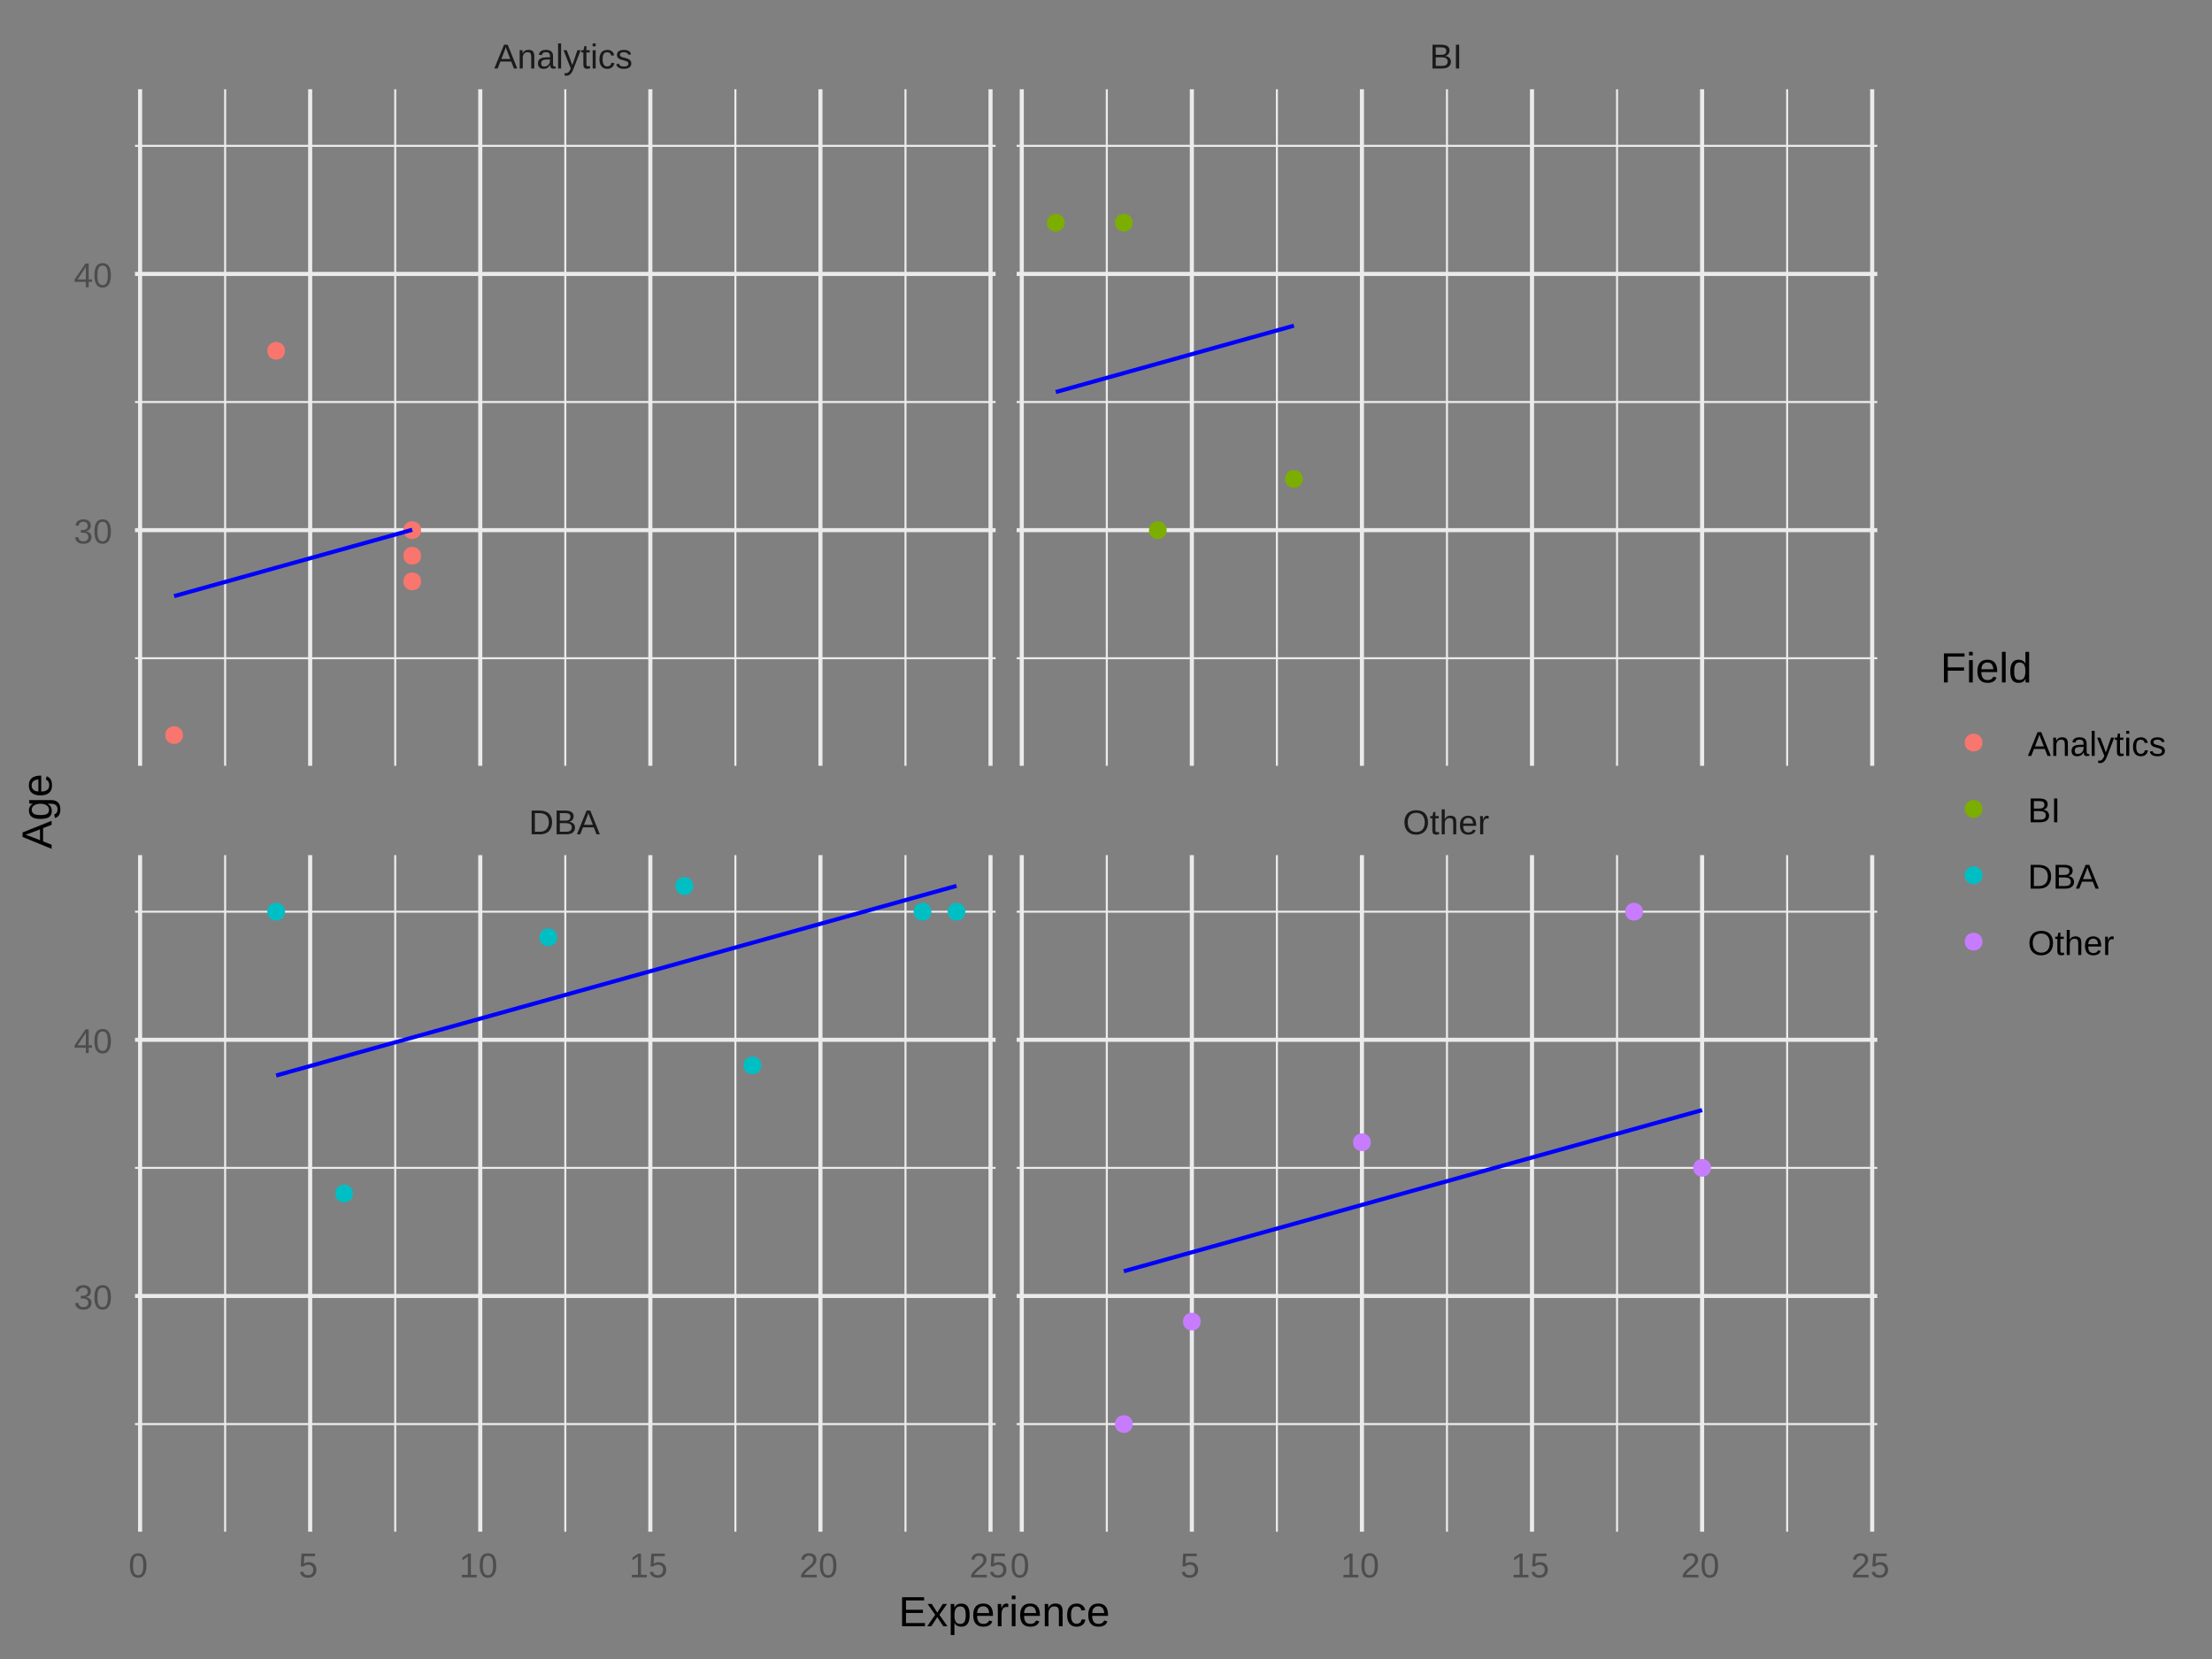 <?xml version="1.0" encoding="UTF-8"?>
<svg xmlns="http://www.w3.org/2000/svg" xmlns:xlink="http://www.w3.org/1999/xlink" width="576pt" height="432pt" viewBox="0 0 576 432" version="1.1">
<rect x="0" y="0" width="576" height="432" fill="#808080" stroke="none"/>
<defs>
<g>
<symbol overflow="visible" id="glyph0-0">
<path style="stroke:none;" d="M 0.297 0 L 0.297 -6 L 2.688 -6 L 2.688 0 Z M 0.594 -0.297 L 2.391 -0.297 L 2.391 -5.703 L 0.594 -5.703 Z M 0.594 -0.297 "/>
</symbol>
<symbol overflow="visible" id="glyph0-1">
<path style="stroke:none;" d="M 6.062 -3.156 C 6.062 -2.645 5.984 -2.191 5.828 -1.797 C 5.68 -1.398 5.473 -1.066 5.203 -0.797 C 4.93 -0.535 4.609 -0.336 4.234 -0.203 C 3.867 -0.066 3.473 0 3.047 0 L 0.734 0 L 0.734 -6.188 L 2.781 -6.188 C 3.258 -6.188 3.703 -6.129 4.109 -6.016 C 4.516 -5.898 4.859 -5.719 5.141 -5.469 C 5.43 -5.219 5.656 -4.898 5.812 -4.516 C 5.977 -4.141 6.062 -3.688 6.062 -3.156 Z M 5.219 -3.156 C 5.219 -3.57 5.156 -3.93 5.031 -4.234 C 4.914 -4.535 4.75 -4.781 4.531 -4.969 C 4.32 -5.156 4.066 -5.289 3.766 -5.375 C 3.461 -5.469 3.129 -5.516 2.766 -5.516 L 1.578 -5.516 L 1.578 -0.672 L 2.953 -0.672 C 3.285 -0.672 3.586 -0.723 3.859 -0.828 C 4.141 -0.93 4.379 -1.086 4.578 -1.297 C 4.773 -1.504 4.93 -1.766 5.047 -2.078 C 5.16 -2.391 5.219 -2.75 5.219 -3.156 Z M 5.219 -3.156 "/>
</symbol>
<symbol overflow="visible" id="glyph0-2">
<path style="stroke:none;" d="M 5.531 -1.75 C 5.531 -1.438 5.469 -1.164 5.344 -0.938 C 5.219 -0.719 5.051 -0.535 4.844 -0.391 C 4.633 -0.254 4.391 -0.156 4.109 -0.094 C 3.836 -0.031 3.551 0 3.25 0 L 0.734 0 L 0.734 -6.188 L 2.984 -6.188 C 3.328 -6.188 3.633 -6.156 3.906 -6.094 C 4.176 -6.039 4.406 -5.953 4.594 -5.828 C 4.781 -5.711 4.922 -5.555 5.016 -5.359 C 5.117 -5.172 5.172 -4.945 5.172 -4.688 C 5.172 -4.52 5.145 -4.359 5.094 -4.203 C 5.039 -4.047 4.969 -3.906 4.875 -3.781 C 4.781 -3.656 4.656 -3.547 4.5 -3.453 C 4.352 -3.367 4.18 -3.305 3.984 -3.266 C 4.234 -3.234 4.453 -3.176 4.641 -3.094 C 4.836 -3.008 5 -2.898 5.125 -2.766 C 5.258 -2.641 5.359 -2.488 5.422 -2.312 C 5.492 -2.133 5.531 -1.945 5.531 -1.75 Z M 4.328 -4.594 C 4.328 -4.926 4.211 -5.16 3.984 -5.297 C 3.754 -5.441 3.422 -5.516 2.984 -5.516 L 1.578 -5.516 L 1.578 -3.562 L 2.984 -3.562 C 3.234 -3.562 3.441 -3.582 3.609 -3.625 C 3.785 -3.676 3.926 -3.742 4.031 -3.828 C 4.133 -3.922 4.207 -4.031 4.25 -4.156 C 4.301 -4.281 4.328 -4.426 4.328 -4.594 Z M 4.688 -1.812 C 4.688 -2.008 4.648 -2.176 4.578 -2.312 C 4.504 -2.445 4.398 -2.555 4.266 -2.641 C 4.129 -2.734 3.969 -2.801 3.781 -2.844 C 3.594 -2.883 3.379 -2.906 3.141 -2.906 L 1.578 -2.906 L 1.578 -0.672 L 3.203 -0.672 C 3.422 -0.672 3.617 -0.688 3.797 -0.719 C 3.973 -0.758 4.125 -0.82 4.25 -0.906 C 4.383 -1 4.488 -1.117 4.562 -1.266 C 4.645 -1.41 4.688 -1.594 4.688 -1.812 Z M 4.688 -1.812 "/>
</symbol>
<symbol overflow="visible" id="glyph0-3">
<path style="stroke:none;" d="M 5.125 0 L 4.422 -1.812 L 1.594 -1.812 L 0.891 0 L 0.016 0 L 2.547 -6.188 L 3.5 -6.188 L 5.984 0 Z M 3.375 -4.516 C 3.332 -4.629 3.285 -4.742 3.234 -4.859 C 3.191 -4.984 3.156 -5.094 3.125 -5.188 C 3.094 -5.289 3.066 -5.375 3.047 -5.438 C 3.023 -5.5 3.016 -5.539 3.016 -5.562 C 3.004 -5.539 2.988 -5.492 2.969 -5.422 C 2.945 -5.359 2.922 -5.273 2.891 -5.172 C 2.859 -5.078 2.82 -4.969 2.781 -4.844 C 2.738 -4.727 2.691 -4.613 2.641 -4.5 L 1.859 -2.469 L 4.172 -2.469 Z M 3.375 -4.516 "/>
</symbol>
<symbol overflow="visible" id="glyph0-4">
<path style="stroke:none;" d="M 6.562 -3.125 C 6.562 -2.645 6.492 -2.207 6.359 -1.812 C 6.223 -1.414 6.02 -1.078 5.75 -0.797 C 5.488 -0.516 5.164 -0.297 4.781 -0.141 C 4.406 0.016 3.977 0.094 3.5 0.094 C 2.988 0.094 2.539 0.016 2.156 -0.141 C 1.77 -0.305 1.445 -0.531 1.188 -0.812 C 0.938 -1.102 0.742 -1.441 0.609 -1.828 C 0.484 -2.223 0.422 -2.656 0.422 -3.125 C 0.422 -3.602 0.488 -4.035 0.625 -4.422 C 0.758 -4.816 0.957 -5.148 1.219 -5.422 C 1.477 -5.703 1.801 -5.914 2.188 -6.062 C 2.57 -6.207 3.008 -6.281 3.5 -6.281 C 3.988 -6.281 4.426 -6.207 4.812 -6.062 C 5.195 -5.914 5.52 -5.703 5.781 -5.422 C 6.039 -5.148 6.234 -4.816 6.359 -4.422 C 6.492 -4.035 6.562 -3.602 6.562 -3.125 Z M 5.719 -3.125 C 5.719 -3.5 5.664 -3.836 5.562 -4.141 C 5.469 -4.441 5.328 -4.703 5.141 -4.922 C 4.961 -5.141 4.734 -5.305 4.453 -5.422 C 4.18 -5.535 3.863 -5.594 3.5 -5.594 C 3.133 -5.594 2.812 -5.535 2.531 -5.422 C 2.25 -5.305 2.016 -5.141 1.828 -4.922 C 1.648 -4.703 1.516 -4.441 1.422 -4.141 C 1.328 -3.836 1.281 -3.5 1.281 -3.125 C 1.281 -2.75 1.328 -2.406 1.422 -2.094 C 1.516 -1.789 1.656 -1.523 1.844 -1.297 C 2.031 -1.078 2.258 -0.906 2.531 -0.781 C 2.812 -0.656 3.133 -0.594 3.5 -0.594 C 3.883 -0.594 4.211 -0.656 4.484 -0.781 C 4.766 -0.906 4.992 -1.078 5.172 -1.297 C 5.359 -1.523 5.492 -1.797 5.578 -2.109 C 5.672 -2.422 5.719 -2.758 5.719 -3.125 Z M 5.719 -3.125 "/>
</symbol>
<symbol overflow="visible" id="glyph0-5">
<path style="stroke:none;" d="M 2.438 -0.031 C 2.312 0 2.188 0.023 2.062 0.047 C 1.938 0.066 1.797 0.078 1.641 0.078 C 1.004 0.078 0.688 -0.281 0.688 -1 L 0.688 -4.172 L 0.141 -4.172 L 0.141 -4.75 L 0.719 -4.75 L 0.953 -5.812 L 1.484 -5.812 L 1.484 -4.75 L 2.359 -4.75 L 2.359 -4.172 L 1.484 -4.172 L 1.484 -1.172 C 1.484 -0.941 1.52 -0.781 1.594 -0.688 C 1.664 -0.602 1.797 -0.562 1.984 -0.562 C 2.055 -0.562 2.129 -0.566 2.203 -0.578 C 2.273 -0.586 2.352 -0.602 2.438 -0.625 Z M 2.438 -0.031 "/>
</symbol>
<symbol overflow="visible" id="glyph0-6">
<path style="stroke:none;" d="M 1.391 -3.938 C 1.484 -4.102 1.578 -4.238 1.672 -4.344 C 1.773 -4.457 1.891 -4.551 2.016 -4.625 C 2.141 -4.695 2.273 -4.75 2.422 -4.781 C 2.566 -4.82 2.727 -4.844 2.906 -4.844 C 3.219 -4.844 3.469 -4.801 3.656 -4.719 C 3.852 -4.633 4.008 -4.52 4.125 -4.375 C 4.238 -4.227 4.316 -4.051 4.359 -3.844 C 4.398 -3.633 4.422 -3.41 4.422 -3.172 L 4.422 0 L 3.625 0 L 3.625 -3.016 C 3.625 -3.211 3.609 -3.391 3.578 -3.547 C 3.555 -3.703 3.508 -3.828 3.438 -3.922 C 3.375 -4.023 3.273 -4.102 3.141 -4.156 C 3.016 -4.207 2.848 -4.234 2.641 -4.234 C 2.453 -4.234 2.281 -4.195 2.125 -4.125 C 1.977 -4.062 1.852 -3.969 1.75 -3.844 C 1.645 -3.719 1.562 -3.566 1.5 -3.391 C 1.445 -3.223 1.422 -3.023 1.422 -2.797 L 1.422 0 L 0.625 0 L 0.625 -6.516 L 1.422 -6.516 L 1.422 -4.828 C 1.422 -4.734 1.414 -4.633 1.406 -4.531 C 1.406 -4.438 1.398 -4.348 1.391 -4.266 C 1.391 -4.18 1.391 -4.109 1.391 -4.047 C 1.391 -3.992 1.383 -3.957 1.375 -3.938 Z M 1.391 -3.938 "/>
</symbol>
<symbol overflow="visible" id="glyph0-7">
<path style="stroke:none;" d="M 1.219 -2.203 C 1.219 -1.961 1.238 -1.734 1.281 -1.516 C 1.332 -1.305 1.41 -1.125 1.516 -0.969 C 1.629 -0.82 1.77 -0.707 1.938 -0.625 C 2.102 -0.539 2.305 -0.5 2.547 -0.5 C 2.879 -0.5 3.148 -0.566 3.359 -0.703 C 3.566 -0.848 3.707 -1.023 3.781 -1.234 L 4.484 -1.031 C 4.43 -0.906 4.359 -0.773 4.266 -0.641 C 4.18 -0.504 4.062 -0.383 3.906 -0.281 C 3.758 -0.176 3.57 -0.086 3.344 -0.016 C 3.125 0.055 2.859 0.094 2.547 0.094 C 1.836 0.094 1.297 -0.113 0.922 -0.531 C 0.555 -0.957 0.375 -1.582 0.375 -2.406 C 0.375 -2.852 0.43 -3.227 0.547 -3.531 C 0.66 -3.844 0.812 -4.094 1 -4.281 C 1.195 -4.477 1.422 -4.617 1.672 -4.703 C 1.93 -4.797 2.211 -4.844 2.516 -4.844 C 2.91 -4.844 3.238 -4.773 3.5 -4.641 C 3.77 -4.516 3.988 -4.336 4.156 -4.109 C 4.32 -3.891 4.438 -3.625 4.5 -3.312 C 4.57 -3.008 4.609 -2.676 4.609 -2.312 L 4.609 -2.203 Z M 3.781 -2.812 C 3.738 -3.312 3.613 -3.676 3.406 -3.906 C 3.195 -4.145 2.895 -4.266 2.5 -4.266 C 2.363 -4.266 2.223 -4.238 2.078 -4.188 C 1.93 -4.145 1.797 -4.07 1.672 -3.969 C 1.555 -3.863 1.453 -3.719 1.359 -3.531 C 1.273 -3.344 1.227 -3.102 1.219 -2.812 Z M 3.781 -2.812 "/>
</symbol>
<symbol overflow="visible" id="glyph0-8">
<path style="stroke:none;" d="M 0.625 0 L 0.625 -3.641 C 0.625 -3.742 0.625 -3.848 0.625 -3.953 C 0.625 -4.055 0.617 -4.156 0.609 -4.25 C 0.609 -4.352 0.609 -4.445 0.609 -4.531 C 0.609 -4.613 0.602 -4.688 0.594 -4.75 L 1.344 -4.75 C 1.344 -4.688 1.344 -4.609 1.344 -4.516 C 1.352 -4.43 1.359 -4.344 1.359 -4.25 C 1.367 -4.164 1.375 -4.082 1.375 -4 C 1.375 -3.914 1.375 -3.844 1.375 -3.781 L 1.391 -3.781 C 1.453 -3.969 1.516 -4.125 1.578 -4.25 C 1.641 -4.383 1.711 -4.492 1.797 -4.578 C 1.879 -4.672 1.977 -4.738 2.094 -4.781 C 2.219 -4.82 2.363 -4.844 2.531 -4.844 C 2.594 -4.844 2.648 -4.836 2.703 -4.828 C 2.766 -4.816 2.812 -4.805 2.844 -4.797 L 2.844 -4.078 C 2.789 -4.086 2.727 -4.098 2.656 -4.109 C 2.594 -4.117 2.516 -4.125 2.422 -4.125 C 2.242 -4.125 2.086 -4.082 1.953 -4 C 1.828 -3.914 1.723 -3.801 1.641 -3.656 C 1.566 -3.508 1.508 -3.332 1.469 -3.125 C 1.438 -2.926 1.422 -2.711 1.422 -2.484 L 1.422 0 Z M 0.625 0 "/>
</symbol>
<symbol overflow="visible" id="glyph0-9">
<path style="stroke:none;" d="M 3.625 0 L 3.625 -3.016 C 3.625 -3.242 3.609 -3.438 3.578 -3.594 C 3.547 -3.75 3.488 -3.875 3.406 -3.969 C 3.332 -4.062 3.234 -4.129 3.109 -4.172 C 2.984 -4.211 2.828 -4.234 2.641 -4.234 C 2.453 -4.234 2.281 -4.195 2.125 -4.125 C 1.977 -4.062 1.852 -3.969 1.75 -3.844 C 1.645 -3.719 1.562 -3.562 1.5 -3.375 C 1.445 -3.195 1.422 -2.988 1.422 -2.75 L 1.422 0 L 0.625 0 L 0.625 -3.734 C 0.625 -3.836 0.625 -3.941 0.625 -4.047 C 0.625 -4.16 0.617 -4.266 0.609 -4.359 C 0.609 -4.461 0.609 -4.547 0.609 -4.609 C 0.609 -4.68 0.602 -4.727 0.594 -4.75 L 1.344 -4.75 C 1.344 -4.738 1.344 -4.703 1.344 -4.641 C 1.352 -4.578 1.359 -4.504 1.359 -4.422 C 1.367 -4.336 1.375 -4.25 1.375 -4.156 C 1.375 -4.07 1.375 -4 1.375 -3.938 L 1.391 -3.938 C 1.461 -4.082 1.547 -4.207 1.641 -4.312 C 1.734 -4.426 1.836 -4.52 1.953 -4.594 C 2.078 -4.676 2.219 -4.738 2.375 -4.781 C 2.531 -4.82 2.707 -4.844 2.906 -4.844 C 3.176 -4.844 3.406 -4.812 3.594 -4.75 C 3.781 -4.688 3.938 -4.586 4.062 -4.453 C 4.188 -4.316 4.273 -4.141 4.328 -3.922 C 4.391 -3.711 4.422 -3.461 4.422 -3.172 L 4.422 0 Z M 3.625 0 "/>
</symbol>
<symbol overflow="visible" id="glyph0-10">
<path style="stroke:none;" d="M 1.812 0.094 C 1.344 0.094 0.984 -0.031 0.734 -0.281 C 0.492 -0.539 0.375 -0.891 0.375 -1.328 C 0.375 -1.641 0.43 -1.895 0.547 -2.094 C 0.672 -2.301 0.828 -2.461 1.016 -2.578 C 1.211 -2.691 1.43 -2.77 1.672 -2.812 C 1.922 -2.852 2.176 -2.879 2.438 -2.891 L 3.5 -2.906 L 3.5 -3.156 C 3.5 -3.352 3.477 -3.52 3.438 -3.656 C 3.395 -3.801 3.332 -3.914 3.25 -4 C 3.164 -4.082 3.062 -4.141 2.938 -4.172 C 2.812 -4.211 2.66 -4.234 2.484 -4.234 C 2.328 -4.234 2.188 -4.223 2.062 -4.203 C 1.945 -4.18 1.844 -4.141 1.75 -4.078 C 1.656 -4.023 1.582 -3.945 1.531 -3.844 C 1.477 -3.75 1.441 -3.629 1.422 -3.484 L 0.594 -3.562 C 0.625 -3.75 0.68 -3.922 0.766 -4.078 C 0.848 -4.234 0.961 -4.367 1.109 -4.484 C 1.266 -4.598 1.453 -4.688 1.672 -4.75 C 1.898 -4.812 2.176 -4.844 2.5 -4.844 C 3.094 -4.844 3.539 -4.703 3.844 -4.422 C 4.145 -4.148 4.297 -3.758 4.297 -3.25 L 4.297 -1.203 C 4.297 -0.961 4.328 -0.781 4.391 -0.656 C 4.453 -0.539 4.57 -0.484 4.75 -0.484 C 4.789 -0.484 4.832 -0.484 4.875 -0.484 C 4.914 -0.492 4.957 -0.504 5 -0.516 L 5 -0.031 C 4.906 0 4.805 0.02 4.703 0.031 C 4.609 0.039 4.504 0.047 4.391 0.047 C 4.242 0.047 4.113 0.023 4 -0.016 C 3.895 -0.055 3.805 -0.113 3.734 -0.188 C 3.672 -0.27 3.625 -0.367 3.594 -0.484 C 3.562 -0.609 3.539 -0.75 3.531 -0.906 L 3.5 -0.906 C 3.414 -0.758 3.32 -0.625 3.219 -0.5 C 3.125 -0.375 3.008 -0.266 2.875 -0.172 C 2.738 -0.086 2.582 -0.023 2.406 0.016 C 2.238 0.066 2.039 0.094 1.812 0.094 Z M 2 -0.5 C 2.25 -0.5 2.469 -0.547 2.656 -0.641 C 2.844 -0.734 3 -0.852 3.125 -1 C 3.25 -1.145 3.344 -1.301 3.406 -1.469 C 3.469 -1.633 3.5 -1.797 3.5 -1.953 L 3.5 -2.344 L 2.641 -2.328 C 2.441 -2.328 2.254 -2.312 2.078 -2.281 C 1.91 -2.258 1.758 -2.211 1.625 -2.141 C 1.488 -2.066 1.383 -1.961 1.312 -1.828 C 1.238 -1.703 1.203 -1.531 1.203 -1.312 C 1.203 -1.051 1.27 -0.848 1.406 -0.703 C 1.539 -0.566 1.738 -0.5 2 -0.5 Z M 2 -0.5 "/>
</symbol>
<symbol overflow="visible" id="glyph0-11">
<path style="stroke:none;" d="M 0.609 0 L 0.609 -6.516 L 1.391 -6.516 L 1.391 0 Z M 0.609 0 "/>
</symbol>
<symbol overflow="visible" id="glyph0-12">
<path style="stroke:none;" d="M 2.656 0 C 2.539 0.289 2.426 0.551 2.312 0.781 C 2.195 1.008 2.066 1.203 1.922 1.359 C 1.773 1.523 1.613 1.648 1.438 1.734 C 1.27 1.828 1.07 1.875 0.844 1.875 C 0.738 1.875 0.645 1.867 0.562 1.859 C 0.477 1.848 0.391 1.832 0.297 1.812 L 0.297 1.219 C 0.348 1.227 0.41 1.234 0.484 1.234 C 0.555 1.242 0.613 1.25 0.656 1.25 C 0.895 1.25 1.113 1.16 1.312 0.984 C 1.508 0.816 1.68 0.547 1.828 0.172 L 1.906 -0.016 L 0.016 -4.75 L 0.859 -4.75 L 1.875 -2.125 C 1.895 -2.051 1.926 -1.945 1.969 -1.812 C 2.02 -1.676 2.066 -1.539 2.109 -1.406 C 2.16 -1.281 2.203 -1.164 2.234 -1.062 C 2.273 -0.957 2.297 -0.891 2.297 -0.859 C 2.305 -0.891 2.328 -0.953 2.359 -1.047 C 2.391 -1.148 2.426 -1.258 2.469 -1.375 C 2.52 -1.488 2.566 -1.602 2.609 -1.719 C 2.648 -1.844 2.688 -1.953 2.719 -2.047 L 3.641 -4.75 L 4.484 -4.75 Z M 2.656 0 "/>
</symbol>
<symbol overflow="visible" id="glyph0-13">
<path style="stroke:none;" d="M 0.609 -5.766 L 0.609 -6.516 L 1.391 -6.516 L 1.391 -5.766 Z M 0.609 0 L 0.609 -4.75 L 1.391 -4.75 L 1.391 0 Z M 0.609 0 "/>
</symbol>
<symbol overflow="visible" id="glyph0-14">
<path style="stroke:none;" d="M 1.203 -2.406 C 1.203 -2.125 1.223 -1.867 1.266 -1.641 C 1.305 -1.422 1.375 -1.227 1.469 -1.062 C 1.562 -0.895 1.68 -0.766 1.828 -0.672 C 1.984 -0.578 2.176 -0.531 2.406 -0.531 C 2.688 -0.531 2.922 -0.609 3.109 -0.766 C 3.297 -0.922 3.414 -1.156 3.469 -1.469 L 4.266 -1.422 C 4.234 -1.223 4.172 -1.031 4.078 -0.844 C 3.992 -0.664 3.875 -0.504 3.719 -0.359 C 3.57 -0.223 3.391 -0.113 3.172 -0.031 C 2.961 0.051 2.719 0.094 2.438 0.094 C 2.062 0.094 1.742 0.031 1.484 -0.094 C 1.223 -0.227 1.008 -0.406 0.844 -0.625 C 0.688 -0.844 0.566 -1.102 0.484 -1.406 C 0.41 -1.707 0.375 -2.031 0.375 -2.375 C 0.375 -2.695 0.398 -2.977 0.453 -3.219 C 0.516 -3.469 0.594 -3.68 0.688 -3.859 C 0.781 -4.047 0.891 -4.203 1.016 -4.328 C 1.148 -4.453 1.289 -4.551 1.438 -4.625 C 1.594 -4.695 1.754 -4.75 1.922 -4.781 C 2.086 -4.82 2.254 -4.844 2.422 -4.844 C 2.691 -4.844 2.93 -4.805 3.141 -4.734 C 3.348 -4.66 3.523 -4.555 3.672 -4.422 C 3.816 -4.297 3.938 -4.145 4.031 -3.969 C 4.125 -3.801 4.191 -3.617 4.234 -3.422 L 3.422 -3.359 C 3.379 -3.617 3.273 -3.828 3.109 -3.984 C 2.941 -4.141 2.707 -4.219 2.406 -4.219 C 2.176 -4.219 1.984 -4.18 1.828 -4.109 C 1.68 -4.035 1.562 -3.922 1.469 -3.766 C 1.375 -3.617 1.305 -3.43 1.266 -3.203 C 1.223 -2.973 1.203 -2.707 1.203 -2.406 Z M 1.203 -2.406 "/>
</symbol>
<symbol overflow="visible" id="glyph0-15">
<path style="stroke:none;" d="M 4.172 -1.312 C 4.172 -1.094 4.129 -0.895 4.047 -0.719 C 3.961 -0.539 3.836 -0.391 3.672 -0.266 C 3.504 -0.148 3.301 -0.062 3.062 0 C 2.82 0.062 2.551 0.094 2.25 0.094 C 1.969 0.094 1.719 0.066 1.5 0.016 C 1.281 -0.023 1.086 -0.094 0.922 -0.188 C 0.754 -0.281 0.613 -0.398 0.5 -0.547 C 0.383 -0.703 0.301 -0.891 0.25 -1.109 L 0.953 -1.25 C 1.016 -1 1.148 -0.812 1.359 -0.688 C 1.578 -0.57 1.875 -0.516 2.25 -0.516 C 2.414 -0.516 2.566 -0.523 2.703 -0.547 C 2.848 -0.566 2.973 -0.602 3.078 -0.656 C 3.18 -0.719 3.258 -0.797 3.312 -0.891 C 3.375 -0.992 3.406 -1.113 3.406 -1.25 C 3.406 -1.395 3.367 -1.516 3.297 -1.609 C 3.234 -1.703 3.141 -1.773 3.016 -1.828 C 2.898 -1.891 2.754 -1.941 2.578 -1.984 C 2.41 -2.035 2.223 -2.094 2.016 -2.156 C 1.828 -2.195 1.641 -2.25 1.453 -2.312 C 1.266 -2.375 1.094 -2.457 0.938 -2.562 C 0.789 -2.664 0.672 -2.789 0.578 -2.938 C 0.484 -3.082 0.438 -3.27 0.438 -3.5 C 0.438 -3.938 0.586 -4.266 0.891 -4.484 C 1.203 -4.711 1.656 -4.828 2.25 -4.828 C 2.781 -4.828 3.195 -4.734 3.5 -4.547 C 3.812 -4.367 4.008 -4.078 4.094 -3.672 L 3.375 -3.578 C 3.352 -3.703 3.305 -3.805 3.234 -3.891 C 3.16 -3.973 3.07 -4.039 2.969 -4.094 C 2.875 -4.145 2.766 -4.18 2.641 -4.203 C 2.516 -4.223 2.383 -4.234 2.25 -4.234 C 1.895 -4.234 1.629 -4.176 1.453 -4.062 C 1.285 -3.957 1.203 -3.797 1.203 -3.578 C 1.203 -3.453 1.234 -3.348 1.297 -3.266 C 1.359 -3.18 1.445 -3.109 1.562 -3.047 C 1.676 -2.992 1.812 -2.941 1.969 -2.891 C 2.125 -2.848 2.301 -2.805 2.5 -2.766 C 2.625 -2.734 2.75 -2.695 2.875 -2.656 C 3.008 -2.625 3.141 -2.582 3.266 -2.531 C 3.391 -2.477 3.504 -2.414 3.609 -2.344 C 3.723 -2.281 3.82 -2.195 3.906 -2.094 C 3.988 -2 4.051 -1.883 4.094 -1.75 C 4.145 -1.625 4.172 -1.477 4.172 -1.312 Z M 4.172 -1.312 "/>
</symbol>
<symbol overflow="visible" id="glyph0-16">
<path style="stroke:none;" d="M 0.828 0 L 0.828 -6.188 L 1.672 -6.188 L 1.672 0 Z M 0.828 0 "/>
</symbol>
<symbol overflow="visible" id="glyph0-17">
<path style="stroke:none;" d="M 4.656 -3.094 C 4.656 -2.5 4.598 -2 4.484 -1.594 C 4.367 -1.188 4.211 -0.859 4.016 -0.609 C 3.828 -0.359 3.598 -0.176 3.328 -0.062 C 3.066 0.039 2.785 0.094 2.484 0.094 C 2.191 0.094 1.91 0.039 1.641 -0.062 C 1.379 -0.176 1.156 -0.359 0.969 -0.609 C 0.781 -0.859 0.629 -1.188 0.516 -1.594 C 0.41 -2 0.359 -2.5 0.359 -3.094 C 0.359 -3.719 0.41 -4.234 0.516 -4.641 C 0.629 -5.055 0.781 -5.383 0.969 -5.625 C 1.164 -5.863 1.395 -6.031 1.656 -6.125 C 1.914 -6.227 2.203 -6.281 2.516 -6.281 C 2.816 -6.281 3.094 -6.227 3.344 -6.125 C 3.602 -6.031 3.828 -5.863 4.016 -5.625 C 4.211 -5.383 4.367 -5.055 4.484 -4.641 C 4.598 -4.234 4.656 -3.719 4.656 -3.094 Z M 3.844 -3.094 C 3.844 -3.594 3.812 -4.004 3.75 -4.328 C 3.695 -4.648 3.613 -4.91 3.5 -5.109 C 3.383 -5.305 3.242 -5.441 3.078 -5.516 C 2.91 -5.598 2.723 -5.641 2.516 -5.641 C 2.297 -5.641 2.098 -5.598 1.922 -5.516 C 1.754 -5.43 1.613 -5.289 1.5 -5.094 C 1.383 -4.906 1.297 -4.645 1.234 -4.312 C 1.18 -3.988 1.156 -3.582 1.156 -3.094 C 1.156 -2.625 1.18 -2.223 1.234 -1.891 C 1.297 -1.566 1.383 -1.305 1.5 -1.109 C 1.613 -0.91 1.754 -0.77 1.922 -0.688 C 2.098 -0.602 2.289 -0.562 2.5 -0.562 C 2.707 -0.562 2.895 -0.602 3.062 -0.688 C 3.227 -0.77 3.367 -0.91 3.484 -1.109 C 3.598 -1.305 3.688 -1.566 3.75 -1.891 C 3.812 -2.223 3.844 -2.625 3.844 -3.094 Z M 3.844 -3.094 "/>
</symbol>
<symbol overflow="visible" id="glyph0-18">
<path style="stroke:none;" d="M 4.625 -2.016 C 4.625 -1.703 4.578 -1.414 4.484 -1.156 C 4.391 -0.906 4.25 -0.688 4.062 -0.5 C 3.883 -0.312 3.656 -0.164 3.375 -0.062 C 3.102 0.039 2.789 0.094 2.438 0.094 C 2.102 0.094 1.816 0.055 1.578 -0.016 C 1.336 -0.098 1.133 -0.207 0.969 -0.344 C 0.801 -0.477 0.664 -0.633 0.562 -0.812 C 0.469 -0.988 0.398 -1.18 0.359 -1.391 L 1.156 -1.484 C 1.188 -1.359 1.234 -1.238 1.297 -1.125 C 1.359 -1.02 1.438 -0.926 1.531 -0.844 C 1.633 -0.758 1.758 -0.691 1.906 -0.641 C 2.051 -0.586 2.234 -0.562 2.453 -0.562 C 2.648 -0.562 2.832 -0.594 3 -0.656 C 3.164 -0.719 3.305 -0.805 3.422 -0.922 C 3.547 -1.047 3.641 -1.195 3.703 -1.375 C 3.773 -1.562 3.812 -1.77 3.812 -2 C 3.812 -2.188 3.781 -2.359 3.719 -2.516 C 3.656 -2.68 3.566 -2.82 3.453 -2.938 C 3.336 -3.051 3.195 -3.141 3.031 -3.203 C 2.863 -3.273 2.676 -3.312 2.469 -3.312 C 2.332 -3.312 2.207 -3.297 2.094 -3.266 C 1.988 -3.242 1.883 -3.211 1.781 -3.172 C 1.688 -3.129 1.602 -3.082 1.531 -3.031 C 1.457 -2.977 1.383 -2.922 1.312 -2.859 L 0.547 -2.859 L 0.75 -6.188 L 4.266 -6.188 L 4.266 -5.516 L 1.469 -5.516 L 1.344 -3.562 C 1.488 -3.664 1.664 -3.754 1.875 -3.828 C 2.082 -3.91 2.332 -3.953 2.625 -3.953 C 2.938 -3.953 3.211 -3.906 3.453 -3.812 C 3.703 -3.719 3.91 -3.582 4.078 -3.406 C 4.254 -3.238 4.391 -3.035 4.484 -2.797 C 4.578 -2.555 4.625 -2.297 4.625 -2.016 Z M 4.625 -2.016 "/>
</symbol>
<symbol overflow="visible" id="glyph0-19">
<path style="stroke:none;" d="M 0.688 0 L 0.688 -0.672 L 2.266 -0.672 L 2.266 -5.438 L 0.859 -4.438 L 0.859 -5.188 L 2.328 -6.188 L 3.062 -6.188 L 3.062 -0.672 L 4.562 -0.672 L 4.562 0 Z M 0.688 0 "/>
</symbol>
<symbol overflow="visible" id="glyph0-20">
<path style="stroke:none;" d="M 0.453 0 L 0.453 -0.562 C 0.598 -0.906 0.781 -1.207 1 -1.469 C 1.219 -1.727 1.441 -1.961 1.672 -2.172 C 1.91 -2.391 2.145 -2.586 2.375 -2.766 C 2.613 -2.953 2.828 -3.133 3.016 -3.312 C 3.203 -3.5 3.352 -3.691 3.469 -3.891 C 3.582 -4.086 3.641 -4.312 3.641 -4.562 C 3.641 -4.738 3.613 -4.891 3.562 -5.016 C 3.508 -5.148 3.43 -5.266 3.328 -5.359 C 3.234 -5.453 3.113 -5.52 2.969 -5.562 C 2.832 -5.613 2.68 -5.641 2.516 -5.641 C 2.359 -5.641 2.207 -5.613 2.062 -5.562 C 1.926 -5.52 1.801 -5.453 1.688 -5.359 C 1.582 -5.273 1.492 -5.164 1.422 -5.031 C 1.359 -4.906 1.316 -4.758 1.297 -4.594 L 0.484 -4.656 C 0.516 -4.883 0.578 -5.094 0.672 -5.281 C 0.766 -5.477 0.895 -5.648 1.062 -5.797 C 1.238 -5.953 1.445 -6.07 1.688 -6.156 C 1.926 -6.238 2.203 -6.281 2.516 -6.281 C 2.816 -6.281 3.086 -6.242 3.328 -6.172 C 3.578 -6.098 3.781 -5.988 3.938 -5.844 C 4.102 -5.707 4.227 -5.531 4.312 -5.312 C 4.406 -5.102 4.453 -4.863 4.453 -4.594 C 4.453 -4.383 4.414 -4.188 4.344 -4 C 4.27 -3.812 4.172 -3.629 4.047 -3.453 C 3.922 -3.285 3.773 -3.125 3.609 -2.969 C 3.441 -2.812 3.27 -2.656 3.094 -2.5 C 2.914 -2.352 2.734 -2.203 2.547 -2.047 C 2.367 -1.898 2.203 -1.754 2.047 -1.609 C 1.891 -1.461 1.742 -1.312 1.609 -1.156 C 1.484 -1 1.391 -0.836 1.328 -0.672 L 4.547 -0.672 L 4.547 0 Z M 0.453 0 "/>
</symbol>
<symbol overflow="visible" id="glyph0-21">
<path style="stroke:none;" d="M 4.609 -1.703 C 4.609 -1.422 4.562 -1.164 4.469 -0.938 C 4.375 -0.719 4.238 -0.531 4.062 -0.375 C 3.883 -0.227 3.664 -0.113 3.406 -0.031 C 3.145 0.051 2.848 0.094 2.516 0.094 C 2.129 0.094 1.801 0.047 1.531 -0.047 C 1.27 -0.148 1.055 -0.281 0.891 -0.438 C 0.723 -0.594 0.594 -0.77 0.5 -0.969 C 0.414 -1.164 0.363 -1.375 0.344 -1.594 L 1.156 -1.672 C 1.188 -1.504 1.234 -1.352 1.297 -1.219 C 1.359 -1.082 1.441 -0.961 1.547 -0.859 C 1.648 -0.766 1.781 -0.691 1.938 -0.641 C 2.102 -0.586 2.297 -0.562 2.516 -0.562 C 2.91 -0.562 3.219 -0.66 3.438 -0.859 C 3.664 -1.055 3.781 -1.348 3.781 -1.734 C 3.781 -1.961 3.727 -2.145 3.625 -2.281 C 3.531 -2.426 3.406 -2.535 3.25 -2.609 C 3.102 -2.691 2.941 -2.742 2.766 -2.766 C 2.586 -2.797 2.426 -2.812 2.281 -2.812 L 1.828 -2.812 L 1.828 -3.5 L 2.266 -3.5 C 2.41 -3.5 2.562 -3.516 2.719 -3.547 C 2.883 -3.578 3.031 -3.629 3.156 -3.703 C 3.289 -3.785 3.398 -3.895 3.484 -4.031 C 3.578 -4.164 3.625 -4.344 3.625 -4.562 C 3.625 -4.895 3.523 -5.156 3.328 -5.344 C 3.141 -5.539 2.852 -5.641 2.469 -5.641 C 2.113 -5.641 1.828 -5.547 1.609 -5.359 C 1.398 -5.18 1.281 -4.93 1.25 -4.609 L 0.453 -4.672 C 0.484 -4.941 0.555 -5.176 0.672 -5.375 C 0.785 -5.582 0.93 -5.754 1.109 -5.891 C 1.297 -6.023 1.504 -6.125 1.734 -6.188 C 1.961 -6.25 2.207 -6.281 2.469 -6.281 C 2.82 -6.281 3.117 -6.238 3.359 -6.156 C 3.609 -6.07 3.812 -5.953 3.969 -5.797 C 4.133 -5.648 4.254 -5.477 4.328 -5.281 C 4.398 -5.082 4.438 -4.867 4.438 -4.641 C 4.438 -4.461 4.41 -4.289 4.359 -4.125 C 4.316 -3.969 4.238 -3.828 4.125 -3.703 C 4.02 -3.578 3.883 -3.469 3.719 -3.375 C 3.562 -3.289 3.367 -3.223 3.141 -3.172 L 3.141 -3.156 C 3.391 -3.133 3.602 -3.078 3.781 -2.984 C 3.969 -2.898 4.125 -2.789 4.25 -2.656 C 4.375 -2.531 4.461 -2.383 4.516 -2.219 C 4.578 -2.062 4.609 -1.891 4.609 -1.703 Z M 4.609 -1.703 "/>
</symbol>
<symbol overflow="visible" id="glyph0-22">
<path style="stroke:none;" d="M 3.875 -1.406 L 3.875 0 L 3.125 0 L 3.125 -1.406 L 0.203 -1.406 L 0.203 -2.016 L 3.047 -6.188 L 3.875 -6.188 L 3.875 -2.031 L 4.734 -2.031 L 4.734 -1.406 Z M 3.125 -5.297 C 3.113 -5.285 3.098 -5.258 3.078 -5.219 C 3.055 -5.176 3.031 -5.129 3 -5.078 C 2.969 -5.023 2.938 -4.969 2.906 -4.906 C 2.875 -4.852 2.848 -4.812 2.828 -4.781 L 1.25 -2.438 C 1.227 -2.414 1.203 -2.383 1.172 -2.344 C 1.148 -2.312 1.125 -2.273 1.094 -2.234 C 1.062 -2.191 1.031 -2.148 1 -2.109 C 0.977 -2.078 0.957 -2.051 0.938 -2.031 L 3.125 -2.031 Z M 3.125 -5.297 "/>
</symbol>
<symbol overflow="visible" id="glyph1-0">
<path style="stroke:none;" d="M 0.359 0 L 0.359 -7.328 L 3.281 -7.328 L 3.281 0 Z M 0.734 -0.359 L 2.922 -0.359 L 2.922 -6.969 L 0.734 -6.969 Z M 0.734 -0.359 "/>
</symbol>
<symbol overflow="visible" id="glyph1-1">
<path style="stroke:none;" d="M 0.906 0 L 0.906 -7.562 L 6.641 -7.562 L 6.641 -6.734 L 1.922 -6.734 L 1.922 -4.297 L 6.328 -4.297 L 6.328 -3.469 L 1.922 -3.469 L 1.922 -0.844 L 6.859 -0.844 L 6.859 0 Z M 0.906 0 "/>
</symbol>
<symbol overflow="visible" id="glyph1-2">
<path style="stroke:none;" d="M 4.297 0 L 2.734 -2.391 L 1.172 0 L 0.125 0 L 2.188 -2.984 L 0.219 -5.812 L 1.297 -5.812 L 2.734 -3.547 L 4.172 -5.812 L 5.266 -5.812 L 3.281 -3 L 5.375 0 Z M 4.297 0 "/>
</symbol>
<symbol overflow="visible" id="glyph1-3">
<path style="stroke:none;" d="M 5.656 -2.938 C 5.656 -2.488 5.617 -2.078 5.547 -1.703 C 5.473 -1.336 5.352 -1.02 5.188 -0.75 C 5.02 -0.477 4.801 -0.266 4.531 -0.109 C 4.258 0.035 3.922 0.109 3.516 0.109 C 3.098 0.109 2.734 0.031 2.422 -0.125 C 2.109 -0.281 1.875 -0.539 1.719 -0.906 L 1.688 -0.906 C 1.688 -0.895 1.688 -0.859 1.688 -0.797 C 1.695 -0.742 1.703 -0.676 1.703 -0.594 C 1.703 -0.508 1.703 -0.41 1.703 -0.297 C 1.703 -0.191 1.703 -0.086 1.703 0.016 L 1.703 2.281 L 0.734 2.281 L 0.734 -4.625 C 0.734 -4.758 0.734 -4.891 0.734 -5.016 C 0.734 -5.148 0.727 -5.27 0.719 -5.375 C 0.719 -5.477 0.719 -5.566 0.719 -5.641 C 0.719 -5.723 0.711 -5.781 0.703 -5.812 L 1.641 -5.812 C 1.648 -5.801 1.656 -5.766 1.656 -5.703 C 1.664 -5.641 1.672 -5.562 1.672 -5.469 C 1.68 -5.375 1.688 -5.273 1.688 -5.172 C 1.695 -5.066 1.703 -4.969 1.703 -4.875 L 1.719 -4.875 C 1.812 -5.062 1.914 -5.219 2.031 -5.344 C 2.145 -5.477 2.273 -5.586 2.422 -5.672 C 2.566 -5.754 2.727 -5.812 2.906 -5.844 C 3.094 -5.883 3.297 -5.906 3.516 -5.906 C 3.922 -5.906 4.258 -5.832 4.531 -5.688 C 4.801 -5.551 5.02 -5.352 5.188 -5.094 C 5.352 -4.832 5.473 -4.52 5.547 -4.156 C 5.617 -3.789 5.656 -3.383 5.656 -2.938 Z M 4.641 -2.906 C 4.641 -3.27 4.617 -3.586 4.578 -3.859 C 4.535 -4.141 4.457 -4.375 4.344 -4.562 C 4.238 -4.758 4.098 -4.91 3.922 -5.016 C 3.754 -5.117 3.535 -5.172 3.266 -5.172 C 3.055 -5.172 2.852 -5.141 2.656 -5.078 C 2.469 -5.016 2.301 -4.895 2.156 -4.719 C 2.02 -4.551 1.91 -4.316 1.828 -4.016 C 1.742 -3.711 1.703 -3.32 1.703 -2.844 C 1.703 -2.426 1.734 -2.07 1.797 -1.781 C 1.867 -1.5 1.969 -1.27 2.094 -1.094 C 2.227 -0.926 2.395 -0.801 2.594 -0.719 C 2.789 -0.645 3.016 -0.609 3.266 -0.609 C 3.523 -0.609 3.742 -0.66 3.922 -0.766 C 4.098 -0.867 4.238 -1.02 4.344 -1.219 C 4.457 -1.414 4.535 -1.656 4.578 -1.938 C 4.617 -2.219 4.641 -2.539 4.641 -2.906 Z M 4.641 -2.906 "/>
</symbol>
<symbol overflow="visible" id="glyph1-4">
<path style="stroke:none;" d="M 1.484 -2.703 C 1.484 -2.398 1.516 -2.117 1.578 -1.859 C 1.641 -1.609 1.734 -1.391 1.859 -1.203 C 1.992 -1.016 2.16 -0.867 2.359 -0.766 C 2.566 -0.672 2.816 -0.625 3.109 -0.625 C 3.523 -0.625 3.859 -0.707 4.109 -0.875 C 4.359 -1.039 4.531 -1.254 4.625 -1.516 L 5.469 -1.266 C 5.406 -1.109 5.316 -0.945 5.203 -0.781 C 5.098 -0.613 4.953 -0.461 4.766 -0.328 C 4.586 -0.203 4.363 -0.098 4.094 -0.016 C 3.82 0.066 3.492 0.109 3.109 0.109 C 2.242 0.109 1.586 -0.145 1.141 -0.656 C 0.691 -1.164 0.469 -1.926 0.469 -2.938 C 0.469 -3.488 0.535 -3.953 0.672 -4.328 C 0.805 -4.703 0.988 -5.008 1.219 -5.25 C 1.457 -5.488 1.734 -5.66 2.047 -5.766 C 2.367 -5.867 2.707 -5.922 3.062 -5.922 C 3.551 -5.922 3.957 -5.844 4.281 -5.688 C 4.613 -5.531 4.879 -5.312 5.078 -5.031 C 5.273 -4.75 5.414 -4.422 5.5 -4.047 C 5.582 -3.672 5.625 -3.266 5.625 -2.828 L 5.625 -2.703 Z M 4.625 -3.438 C 4.57 -4.051 4.414 -4.5 4.156 -4.781 C 3.906 -5.062 3.535 -5.203 3.047 -5.203 C 2.891 -5.203 2.723 -5.176 2.547 -5.125 C 2.367 -5.07 2.203 -4.977 2.047 -4.844 C 1.898 -4.719 1.773 -4.539 1.672 -4.312 C 1.566 -4.082 1.508 -3.789 1.5 -3.438 Z M 4.625 -3.438 "/>
</symbol>
<symbol overflow="visible" id="glyph1-5">
<path style="stroke:none;" d="M 0.766 0 L 0.766 -4.453 C 0.766 -4.578 0.758 -4.703 0.75 -4.828 C 0.75 -4.953 0.75 -5.07 0.75 -5.188 C 0.75 -5.312 0.742 -5.426 0.734 -5.531 C 0.734 -5.633 0.734 -5.727 0.734 -5.812 L 1.641 -5.812 C 1.648 -5.727 1.656 -5.633 1.656 -5.531 C 1.664 -5.426 1.672 -5.316 1.672 -5.203 C 1.68 -5.086 1.688 -4.977 1.688 -4.875 C 1.688 -4.781 1.688 -4.695 1.688 -4.625 L 1.703 -4.625 C 1.773 -4.844 1.848 -5.035 1.922 -5.203 C 2.004 -5.367 2.098 -5.504 2.203 -5.609 C 2.305 -5.711 2.426 -5.789 2.562 -5.844 C 2.707 -5.895 2.883 -5.922 3.094 -5.922 C 3.164 -5.922 3.238 -5.91 3.312 -5.891 C 3.383 -5.879 3.441 -5.867 3.484 -5.859 L 3.484 -4.984 C 3.422 -4.992 3.344 -5.004 3.25 -5.016 C 3.164 -5.023 3.07 -5.031 2.969 -5.031 C 2.738 -5.031 2.547 -4.977 2.391 -4.875 C 2.242 -4.781 2.117 -4.645 2.016 -4.469 C 1.922 -4.289 1.848 -4.078 1.797 -3.828 C 1.754 -3.586 1.734 -3.32 1.734 -3.031 L 1.734 0 Z M 0.766 0 "/>
</symbol>
<symbol overflow="visible" id="glyph1-6">
<path style="stroke:none;" d="M 0.734 -7.047 L 0.734 -7.969 L 1.703 -7.969 L 1.703 -7.047 Z M 0.734 0 L 0.734 -5.812 L 1.703 -5.812 L 1.703 0 Z M 0.734 0 "/>
</symbol>
<symbol overflow="visible" id="glyph1-7">
<path style="stroke:none;" d="M 4.438 0 L 4.438 -3.688 C 4.438 -3.969 4.414 -4.203 4.375 -4.391 C 4.332 -4.578 4.266 -4.727 4.172 -4.844 C 4.078 -4.969 3.953 -5.051 3.797 -5.094 C 3.648 -5.145 3.461 -5.172 3.234 -5.172 C 3.004 -5.172 2.797 -5.129 2.609 -5.047 C 2.43 -4.973 2.273 -4.859 2.141 -4.703 C 2.004 -4.547 1.898 -4.352 1.828 -4.125 C 1.766 -3.906 1.734 -3.656 1.734 -3.375 L 1.734 0 L 0.766 0 L 0.766 -4.578 C 0.766 -4.691 0.758 -4.816 0.75 -4.953 C 0.75 -5.086 0.75 -5.211 0.75 -5.328 C 0.75 -5.453 0.742 -5.555 0.734 -5.641 C 0.734 -5.734 0.734 -5.789 0.734 -5.812 L 1.641 -5.812 C 1.648 -5.789 1.656 -5.738 1.656 -5.656 C 1.656 -5.582 1.656 -5.492 1.656 -5.391 C 1.664 -5.297 1.672 -5.191 1.672 -5.078 C 1.68 -4.973 1.688 -4.883 1.688 -4.812 L 1.703 -4.812 C 1.797 -4.988 1.895 -5.145 2 -5.281 C 2.113 -5.414 2.242 -5.531 2.391 -5.625 C 2.535 -5.719 2.703 -5.789 2.891 -5.844 C 3.086 -5.895 3.312 -5.922 3.562 -5.922 C 3.883 -5.922 4.16 -5.879 4.391 -5.797 C 4.629 -5.723 4.82 -5.602 4.969 -5.438 C 5.113 -5.27 5.223 -5.055 5.297 -4.797 C 5.367 -4.535 5.406 -4.227 5.406 -3.875 L 5.406 0 Z M 4.438 0 "/>
</symbol>
<symbol overflow="visible" id="glyph1-8">
<path style="stroke:none;" d="M 1.484 -2.938 C 1.484 -2.602 1.504 -2.297 1.547 -2.016 C 1.598 -1.734 1.68 -1.488 1.797 -1.281 C 1.91 -1.082 2.062 -0.926 2.25 -0.812 C 2.438 -0.707 2.664 -0.656 2.938 -0.656 C 3.281 -0.656 3.566 -0.75 3.797 -0.938 C 4.035 -1.125 4.18 -1.41 4.234 -1.797 L 5.203 -1.734 C 5.172 -1.492 5.102 -1.258 5 -1.031 C 4.895 -0.812 4.75 -0.617 4.562 -0.453 C 4.375 -0.285 4.145 -0.148 3.875 -0.047 C 3.613 0.055 3.312 0.109 2.969 0.109 C 2.508 0.109 2.117 0.031 1.797 -0.125 C 1.484 -0.281 1.227 -0.492 1.031 -0.766 C 0.832 -1.035 0.688 -1.352 0.594 -1.719 C 0.508 -2.082 0.469 -2.477 0.469 -2.906 C 0.469 -3.301 0.5 -3.645 0.562 -3.938 C 0.625 -4.238 0.711 -4.5 0.828 -4.719 C 0.953 -4.945 1.094 -5.133 1.25 -5.281 C 1.406 -5.438 1.57 -5.562 1.75 -5.656 C 1.938 -5.75 2.129 -5.816 2.328 -5.859 C 2.535 -5.898 2.742 -5.922 2.953 -5.922 C 3.285 -5.922 3.578 -5.875 3.828 -5.781 C 4.086 -5.695 4.305 -5.578 4.484 -5.422 C 4.672 -5.266 4.82 -5.078 4.938 -4.859 C 5.051 -4.648 5.129 -4.426 5.172 -4.188 L 4.188 -4.109 C 4.133 -4.43 4.004 -4.688 3.797 -4.875 C 3.598 -5.062 3.312 -5.156 2.938 -5.156 C 2.656 -5.156 2.422 -5.109 2.234 -5.016 C 2.055 -4.93 1.91 -4.797 1.797 -4.609 C 1.68 -4.422 1.598 -4.188 1.547 -3.906 C 1.504 -3.633 1.484 -3.312 1.484 -2.938 Z M 1.484 -2.938 "/>
</symbol>
<symbol overflow="visible" id="glyph1-9">
<path style="stroke:none;" d="M 1.922 -6.734 L 1.922 -3.922 L 6.156 -3.922 L 6.156 -3.062 L 1.922 -3.062 L 1.922 0 L 0.906 0 L 0.906 -7.562 L 6.281 -7.562 L 6.281 -6.734 Z M 1.922 -6.734 "/>
</symbol>
<symbol overflow="visible" id="glyph1-10">
<path style="stroke:none;" d="M 0.734 0 L 0.734 -7.969 L 1.703 -7.969 L 1.703 0 Z M 0.734 0 "/>
</symbol>
<symbol overflow="visible" id="glyph1-11">
<path style="stroke:none;" d="M 4.406 -0.938 C 4.227 -0.562 3.988 -0.289 3.688 -0.125 C 3.395 0.031 3.031 0.109 2.594 0.109 C 1.863 0.109 1.328 -0.133 0.984 -0.625 C 0.641 -1.125 0.469 -1.875 0.469 -2.875 C 0.469 -4.906 1.176 -5.922 2.594 -5.922 C 3.039 -5.922 3.41 -5.836 3.703 -5.672 C 3.992 -5.516 4.227 -5.258 4.406 -4.906 L 4.422 -4.906 C 4.422 -4.945 4.422 -5.004 4.422 -5.078 C 4.422 -5.148 4.414 -5.227 4.406 -5.312 C 4.406 -5.406 4.406 -5.488 4.406 -5.562 C 4.406 -5.633 4.406 -5.688 4.406 -5.719 L 4.406 -7.969 L 5.375 -7.969 L 5.375 -1.203 C 5.375 -1.055 5.375 -0.922 5.375 -0.797 C 5.375 -0.672 5.375 -0.551 5.375 -0.438 C 5.383 -0.332 5.391 -0.238 5.391 -0.156 C 5.398 -0.082 5.406 -0.031 5.406 0 L 4.484 0 C 4.473 -0.031 4.461 -0.078 4.453 -0.141 C 4.453 -0.211 4.445 -0.289 4.438 -0.375 C 4.438 -0.469 4.438 -0.562 4.438 -0.656 C 4.438 -0.75 4.438 -0.844 4.438 -0.938 Z M 1.484 -2.906 C 1.484 -2.508 1.504 -2.164 1.547 -1.875 C 1.598 -1.594 1.676 -1.359 1.781 -1.172 C 1.895 -0.984 2.035 -0.848 2.203 -0.766 C 2.379 -0.68 2.594 -0.641 2.844 -0.641 C 3.102 -0.641 3.328 -0.68 3.516 -0.766 C 3.711 -0.848 3.875 -0.977 4 -1.156 C 4.133 -1.344 4.234 -1.582 4.297 -1.875 C 4.367 -2.176 4.406 -2.539 4.406 -2.969 C 4.406 -3.383 4.367 -3.734 4.297 -4.016 C 4.234 -4.305 4.133 -4.535 4 -4.703 C 3.875 -4.879 3.711 -5.004 3.516 -5.078 C 3.328 -5.16 3.109 -5.203 2.859 -5.203 C 2.617 -5.203 2.41 -5.16 2.234 -5.078 C 2.066 -4.992 1.926 -4.859 1.812 -4.672 C 1.695 -4.492 1.613 -4.258 1.562 -3.969 C 1.508 -3.676 1.484 -3.32 1.484 -2.906 Z M 1.484 -2.906 "/>
</symbol>
<symbol overflow="visible" id="glyph2-0">
<path style="stroke:none;" d="M 0 -0.359 L -7.328 -0.359 L -7.328 -3.281 L 0 -3.281 Z M -0.359 -0.734 L -0.359 -2.922 L -6.969 -2.922 L -6.969 -0.734 Z M -0.359 -0.734 "/>
</symbol>
<symbol overflow="visible" id="glyph2-1">
<path style="stroke:none;" d="M 0 -6.266 L -2.219 -5.406 L -2.219 -1.953 L 0 -1.078 L 0 -0.016 L -7.562 -3.109 L -7.562 -4.281 L 0 -7.312 Z M -5.516 -4.125 C -5.648 -4.07 -5.789 -4.02 -5.938 -3.969 C -6.094 -3.914 -6.227 -3.867 -6.344 -3.828 C -6.469 -3.785 -6.566 -3.75 -6.641 -3.719 C -6.723 -3.695 -6.773 -3.68 -6.797 -3.672 C -6.773 -3.672 -6.723 -3.656 -6.641 -3.625 C -6.555 -3.602 -6.453 -3.57 -6.328 -3.531 C -6.211 -3.488 -6.082 -3.441 -5.938 -3.391 C -5.789 -3.336 -5.645 -3.285 -5.5 -3.234 L -3.016 -2.266 L -3.016 -5.094 Z M -5.516 -4.125 "/>
</symbol>
<symbol overflow="visible" id="glyph2-2">
<path style="stroke:none;" d="M 2.281 -2.938 C 2.281 -2.602 2.242 -2.305 2.172 -2.047 C 2.109 -1.797 2.016 -1.578 1.891 -1.391 C 1.766 -1.211 1.613 -1.066 1.438 -0.953 C 1.258 -0.836 1.062 -0.754 0.844 -0.703 L 0.703 -1.672 C 0.973 -1.734 1.18 -1.875 1.328 -2.094 C 1.473 -2.32 1.547 -2.613 1.547 -2.969 C 1.547 -3.188 1.516 -3.383 1.453 -3.562 C 1.391 -3.738 1.289 -3.891 1.156 -4.016 C 1.031 -4.148 0.859 -4.25 0.641 -4.312 C 0.422 -4.383 0.16 -4.422 -0.141 -4.422 L -1.078 -4.422 L -1.078 -4.406 C -0.93 -4.332 -0.789 -4.242 -0.656 -4.141 C -0.52 -4.035 -0.398 -3.906 -0.297 -3.75 C -0.191 -3.602 -0.109 -3.426 -0.047 -3.219 C 0.016 -3.02 0.047 -2.789 0.047 -2.531 C 0.047 -2.164 -0.016 -1.848 -0.141 -1.578 C -0.266 -1.316 -0.445 -1.102 -0.688 -0.938 C -0.938 -0.77 -1.242 -0.648 -1.609 -0.578 C -1.984 -0.504 -2.41 -0.469 -2.891 -0.469 C -3.359 -0.469 -3.773 -0.504 -4.141 -0.578 C -4.516 -0.648 -4.832 -0.773 -5.094 -0.953 C -5.352 -1.129 -5.551 -1.352 -5.688 -1.625 C -5.832 -1.906 -5.906 -2.242 -5.906 -2.641 C -5.906 -3.055 -5.812 -3.414 -5.625 -3.719 C -5.438 -4.02 -5.164 -4.254 -4.812 -4.422 C -4.906 -4.422 -5.004 -4.422 -5.109 -4.422 C -5.223 -4.43 -5.328 -4.438 -5.422 -4.438 C -5.523 -4.445 -5.613 -4.457 -5.688 -4.469 C -5.758 -4.477 -5.801 -4.484 -5.812 -4.484 L -5.812 -5.406 C -5.781 -5.406 -5.723 -5.398 -5.641 -5.391 C -5.566 -5.391 -5.473 -5.383 -5.359 -5.375 C -5.254 -5.375 -5.133 -5.375 -5 -5.375 C -4.875 -5.375 -4.742 -5.375 -4.609 -5.375 L -0.172 -5.375 C 0.641 -5.375 1.25 -5.172 1.656 -4.766 C 2.07 -4.367 2.281 -3.758 2.281 -2.938 Z M -2.906 -4.422 C -3.312 -4.422 -3.656 -4.375 -3.938 -4.281 C -4.227 -4.195 -4.461 -4.082 -4.641 -3.938 C -4.828 -3.789 -4.961 -3.625 -5.047 -3.438 C -5.141 -3.258 -5.188 -3.07 -5.188 -2.875 C -5.188 -2.633 -5.141 -2.426 -5.047 -2.25 C -4.961 -2.07 -4.828 -1.922 -4.641 -1.797 C -4.461 -1.68 -4.227 -1.598 -3.938 -1.547 C -3.645 -1.492 -3.301 -1.469 -2.906 -1.469 C -2.488 -1.469 -2.133 -1.492 -1.844 -1.547 C -1.562 -1.598 -1.332 -1.68 -1.156 -1.797 C -0.977 -1.91 -0.852 -2.055 -0.781 -2.234 C -0.707 -2.41 -0.672 -2.617 -0.672 -2.859 C -0.672 -3.055 -0.711 -3.242 -0.797 -3.422 C -0.879 -3.609 -1.008 -3.773 -1.188 -3.922 C -1.363 -4.066 -1.594 -4.188 -1.875 -4.281 C -2.156 -4.375 -2.5 -4.422 -2.906 -4.422 Z M -2.906 -4.422 "/>
</symbol>
<symbol overflow="visible" id="glyph2-3">
<path style="stroke:none;" d="M -2.703 -1.484 C -2.398 -1.484 -2.117 -1.516 -1.859 -1.578 C -1.609 -1.641 -1.391 -1.734 -1.203 -1.859 C -1.016 -1.992 -0.867 -2.16 -0.766 -2.359 C -0.672 -2.566 -0.625 -2.816 -0.625 -3.109 C -0.625 -3.523 -0.707 -3.859 -0.875 -4.109 C -1.039 -4.359 -1.254 -4.531 -1.516 -4.625 L -1.266 -5.469 C -1.109 -5.406 -0.945 -5.316 -0.781 -5.203 C -0.613 -5.098 -0.461 -4.953 -0.328 -4.766 C -0.203 -4.586 -0.098 -4.363 -0.016 -4.094 C 0.066 -3.82 0.109 -3.492 0.109 -3.109 C 0.109 -2.242 -0.145 -1.586 -0.656 -1.141 C -1.164 -0.691 -1.926 -0.469 -2.938 -0.469 C -3.488 -0.469 -3.953 -0.535 -4.328 -0.672 C -4.703 -0.805 -5.008 -0.988 -5.25 -1.219 C -5.488 -1.457 -5.66 -1.734 -5.766 -2.047 C -5.867 -2.367 -5.922 -2.707 -5.922 -3.062 C -5.922 -3.551 -5.844 -3.957 -5.688 -4.281 C -5.531 -4.613 -5.312 -4.879 -5.031 -5.078 C -4.75 -5.273 -4.422 -5.414 -4.047 -5.5 C -3.672 -5.582 -3.266 -5.625 -2.828 -5.625 L -2.703 -5.625 Z M -3.438 -4.625 C -4.051 -4.57 -4.5 -4.414 -4.781 -4.156 C -5.062 -3.906 -5.203 -3.535 -5.203 -3.047 C -5.203 -2.891 -5.176 -2.723 -5.125 -2.547 C -5.07 -2.367 -4.977 -2.203 -4.844 -2.047 C -4.719 -1.898 -4.539 -1.773 -4.312 -1.672 C -4.082 -1.566 -3.789 -1.508 -3.438 -1.5 Z M -3.438 -4.625 "/>
</symbol>
</g>
<clipPath id="clip1">
  <path d="M 35.152 171 L 259.258 171 L 259.258 172 L 35.152 172 Z M 35.152 171 "/>
</clipPath>
<clipPath id="clip2">
  <path d="M 35.152 104 L 259.258 104 L 259.258 105 L 35.152 105 Z M 35.152 104 "/>
</clipPath>
<clipPath id="clip3">
  <path d="M 35.152 37 L 259.258 37 L 259.258 39 L 35.152 39 Z M 35.152 37 "/>
</clipPath>
<clipPath id="clip4">
  <path d="M 58 23.246 L 59 23.246 L 59 199.426 L 58 199.426 Z M 58 23.246 "/>
</clipPath>
<clipPath id="clip5">
  <path d="M 102 23.246 L 104 23.246 L 104 199.426 L 102 199.426 Z M 102 23.246 "/>
</clipPath>
<clipPath id="clip6">
  <path d="M 146 23.246 L 148 23.246 L 148 199.426 L 146 199.426 Z M 146 23.246 "/>
</clipPath>
<clipPath id="clip7">
  <path d="M 191 23.246 L 192 23.246 L 192 199.426 L 191 199.426 Z M 191 23.246 "/>
</clipPath>
<clipPath id="clip8">
  <path d="M 235 23.246 L 237 23.246 L 237 199.426 L 235 199.426 Z M 235 23.246 "/>
</clipPath>
<clipPath id="clip9">
  <path d="M 35.152 137 L 259.258 137 L 259.258 139 L 35.152 139 Z M 35.152 137 "/>
</clipPath>
<clipPath id="clip10">
  <path d="M 35.152 70 L 259.258 70 L 259.258 72 L 35.152 72 Z M 35.152 70 "/>
</clipPath>
<clipPath id="clip11">
  <path d="M 35.152 23.246 L 38 23.246 L 38 199.426 L 35.152 199.426 Z M 35.152 23.246 "/>
</clipPath>
<clipPath id="clip12">
  <path d="M 80 23.246 L 82 23.246 L 82 199.426 L 80 199.426 Z M 80 23.246 "/>
</clipPath>
<clipPath id="clip13">
  <path d="M 124 23.246 L 126 23.246 L 126 199.426 L 124 199.426 Z M 124 23.246 "/>
</clipPath>
<clipPath id="clip14">
  <path d="M 168 23.246 L 170 23.246 L 170 199.426 L 168 199.426 Z M 168 23.246 "/>
</clipPath>
<clipPath id="clip15">
  <path d="M 213 23.246 L 215 23.246 L 215 199.426 L 213 199.426 Z M 213 23.246 "/>
</clipPath>
<clipPath id="clip16">
  <path d="M 257 23.246 L 259 23.246 L 259 199.426 L 257 199.426 Z M 257 23.246 "/>
</clipPath>
<clipPath id="clip17">
  <path d="M 35.152 370 L 259.258 370 L 259.258 372 L 35.152 372 Z M 35.152 370 "/>
</clipPath>
<clipPath id="clip18">
  <path d="M 35.152 303 L 259.258 303 L 259.258 305 L 35.152 305 Z M 35.152 303 "/>
</clipPath>
<clipPath id="clip19">
  <path d="M 35.152 237 L 259.258 237 L 259.258 238 L 35.152 238 Z M 35.152 237 "/>
</clipPath>
<clipPath id="clip20">
  <path d="M 58 222.672 L 59 222.672 L 59 398.852 L 58 398.852 Z M 58 222.672 "/>
</clipPath>
<clipPath id="clip21">
  <path d="M 102 222.672 L 104 222.672 L 104 398.852 L 102 398.852 Z M 102 222.672 "/>
</clipPath>
<clipPath id="clip22">
  <path d="M 146 222.672 L 148 222.672 L 148 398.852 L 146 398.852 Z M 146 222.672 "/>
</clipPath>
<clipPath id="clip23">
  <path d="M 191 222.672 L 192 222.672 L 192 398.852 L 191 398.852 Z M 191 222.672 "/>
</clipPath>
<clipPath id="clip24">
  <path d="M 235 222.672 L 237 222.672 L 237 398.852 L 235 398.852 Z M 235 222.672 "/>
</clipPath>
<clipPath id="clip25">
  <path d="M 35.152 336 L 259.258 336 L 259.258 339 L 35.152 339 Z M 35.152 336 "/>
</clipPath>
<clipPath id="clip26">
  <path d="M 35.152 270 L 259.258 270 L 259.258 272 L 35.152 272 Z M 35.152 270 "/>
</clipPath>
<clipPath id="clip27">
  <path d="M 35.152 222.672 L 38 222.672 L 38 398.852 L 35.152 398.852 Z M 35.152 222.672 "/>
</clipPath>
<clipPath id="clip28">
  <path d="M 80 222.672 L 82 222.672 L 82 398.852 L 80 398.852 Z M 80 222.672 "/>
</clipPath>
<clipPath id="clip29">
  <path d="M 124 222.672 L 126 222.672 L 126 398.852 L 124 398.852 Z M 124 222.672 "/>
</clipPath>
<clipPath id="clip30">
  <path d="M 168 222.672 L 170 222.672 L 170 398.852 L 168 398.852 Z M 168 222.672 "/>
</clipPath>
<clipPath id="clip31">
  <path d="M 213 222.672 L 215 222.672 L 215 398.852 L 213 398.852 Z M 213 222.672 "/>
</clipPath>
<clipPath id="clip32">
  <path d="M 257 222.672 L 259 222.672 L 259 398.852 L 257 398.852 Z M 257 222.672 "/>
</clipPath>
<clipPath id="clip33">
  <path d="M 264.738 171 L 488.844 171 L 488.844 172 L 264.738 172 Z M 264.738 171 "/>
</clipPath>
<clipPath id="clip34">
  <path d="M 264.738 104 L 488.844 104 L 488.844 105 L 264.738 105 Z M 264.738 104 "/>
</clipPath>
<clipPath id="clip35">
  <path d="M 264.738 37 L 488.844 37 L 488.844 39 L 264.738 39 Z M 264.738 37 "/>
</clipPath>
<clipPath id="clip36">
  <path d="M 287 23.246 L 289 23.246 L 289 199.426 L 287 199.426 Z M 287 23.246 "/>
</clipPath>
<clipPath id="clip37">
  <path d="M 332 23.246 L 333 23.246 L 333 199.426 L 332 199.426 Z M 332 23.246 "/>
</clipPath>
<clipPath id="clip38">
  <path d="M 376 23.246 L 378 23.246 L 378 199.426 L 376 199.426 Z M 376 23.246 "/>
</clipPath>
<clipPath id="clip39">
  <path d="M 420 23.246 L 422 23.246 L 422 199.426 L 420 199.426 Z M 420 23.246 "/>
</clipPath>
<clipPath id="clip40">
  <path d="M 465 23.246 L 466 23.246 L 466 199.426 L 465 199.426 Z M 465 23.246 "/>
</clipPath>
<clipPath id="clip41">
  <path d="M 264.738 137 L 488.844 137 L 488.844 139 L 264.738 139 Z M 264.738 137 "/>
</clipPath>
<clipPath id="clip42">
  <path d="M 264.738 70 L 488.844 70 L 488.844 72 L 264.738 72 Z M 264.738 70 "/>
</clipPath>
<clipPath id="clip43">
  <path d="M 265 23.246 L 267 23.246 L 267 199.426 L 265 199.426 Z M 265 23.246 "/>
</clipPath>
<clipPath id="clip44">
  <path d="M 309 23.246 L 311 23.246 L 311 199.426 L 309 199.426 Z M 309 23.246 "/>
</clipPath>
<clipPath id="clip45">
  <path d="M 354 23.246 L 356 23.246 L 356 199.426 L 354 199.426 Z M 354 23.246 "/>
</clipPath>
<clipPath id="clip46">
  <path d="M 398 23.246 L 400 23.246 L 400 199.426 L 398 199.426 Z M 398 23.246 "/>
</clipPath>
<clipPath id="clip47">
  <path d="M 442 23.246 L 444 23.246 L 444 199.426 L 442 199.426 Z M 442 23.246 "/>
</clipPath>
<clipPath id="clip48">
  <path d="M 486 23.246 L 488.844 23.246 L 488.844 199.426 L 486 199.426 Z M 486 23.246 "/>
</clipPath>
<clipPath id="clip49">
  <path d="M 264.738 370 L 488.844 370 L 488.844 372 L 264.738 372 Z M 264.738 370 "/>
</clipPath>
<clipPath id="clip50">
  <path d="M 264.738 303 L 488.844 303 L 488.844 305 L 264.738 305 Z M 264.738 303 "/>
</clipPath>
<clipPath id="clip51">
  <path d="M 264.738 237 L 488.844 237 L 488.844 238 L 264.738 238 Z M 264.738 237 "/>
</clipPath>
<clipPath id="clip52">
  <path d="M 287 222.672 L 289 222.672 L 289 398.852 L 287 398.852 Z M 287 222.672 "/>
</clipPath>
<clipPath id="clip53">
  <path d="M 332 222.672 L 333 222.672 L 333 398.852 L 332 398.852 Z M 332 222.672 "/>
</clipPath>
<clipPath id="clip54">
  <path d="M 376 222.672 L 378 222.672 L 378 398.852 L 376 398.852 Z M 376 222.672 "/>
</clipPath>
<clipPath id="clip55">
  <path d="M 420 222.672 L 422 222.672 L 422 398.852 L 420 398.852 Z M 420 222.672 "/>
</clipPath>
<clipPath id="clip56">
  <path d="M 465 222.672 L 466 222.672 L 466 398.852 L 465 398.852 Z M 465 222.672 "/>
</clipPath>
<clipPath id="clip57">
  <path d="M 264.738 336 L 488.844 336 L 488.844 339 L 264.738 339 Z M 264.738 336 "/>
</clipPath>
<clipPath id="clip58">
  <path d="M 264.738 270 L 488.844 270 L 488.844 272 L 264.738 272 Z M 264.738 270 "/>
</clipPath>
<clipPath id="clip59">
  <path d="M 265 222.672 L 267 222.672 L 267 398.852 L 265 398.852 Z M 265 222.672 "/>
</clipPath>
<clipPath id="clip60">
  <path d="M 309 222.672 L 311 222.672 L 311 398.852 L 309 398.852 Z M 309 222.672 "/>
</clipPath>
<clipPath id="clip61">
  <path d="M 354 222.672 L 356 222.672 L 356 398.852 L 354 398.852 Z M 354 222.672 "/>
</clipPath>
<clipPath id="clip62">
  <path d="M 398 222.672 L 400 222.672 L 400 398.852 L 398 398.852 Z M 398 222.672 "/>
</clipPath>
<clipPath id="clip63">
  <path d="M 442 222.672 L 444 222.672 L 444 398.852 L 442 398.852 Z M 442 222.672 "/>
</clipPath>
<clipPath id="clip64">
  <path d="M 486 222.672 L 488.844 222.672 L 488.844 398.852 L 486 398.852 Z M 486 222.672 "/>
</clipPath>
</defs>
<g id="surface106">
<g clip-path="url(#clip1)" clip-rule="nonzero">
<path style="fill:none;stroke-width:0.533;stroke-linecap:butt;stroke-linejoin:round;stroke:rgb(92.157%,92.157%,92.157%);stroke-opacity:1;stroke-miterlimit:10;" d="M 35.152 171.402 L 259.258 171.402 "/>
</g>
<g clip-path="url(#clip2)" clip-rule="nonzero">
<path style="fill:none;stroke-width:0.533;stroke-linecap:butt;stroke-linejoin:round;stroke:rgb(92.157%,92.157%,92.157%);stroke-opacity:1;stroke-miterlimit:10;" d="M 35.152 104.688 L 259.258 104.688 "/>
</g>
<g clip-path="url(#clip3)" clip-rule="nonzero">
<path style="fill:none;stroke-width:0.533;stroke-linecap:butt;stroke-linejoin:round;stroke:rgb(92.157%,92.157%,92.157%);stroke-opacity:1;stroke-miterlimit:10;" d="M 35.152 37.977 L 259.258 37.977 "/>
</g>
<g clip-path="url(#clip4)" clip-rule="nonzero">
<path style="fill:none;stroke-width:0.533;stroke-linecap:butt;stroke-linejoin:round;stroke:rgb(92.157%,92.157%,92.157%);stroke-opacity:1;stroke-miterlimit:10;" d="M 58.625 199.426 L 58.625 23.246 "/>
</g>
<g clip-path="url(#clip5)" clip-rule="nonzero">
<path style="fill:none;stroke-width:0.533;stroke-linecap:butt;stroke-linejoin:round;stroke:rgb(92.157%,92.157%,92.157%);stroke-opacity:1;stroke-miterlimit:10;" d="M 102.914 199.426 L 102.914 23.246 "/>
</g>
<g clip-path="url(#clip6)" clip-rule="nonzero">
<path style="fill:none;stroke-width:0.533;stroke-linecap:butt;stroke-linejoin:round;stroke:rgb(92.157%,92.157%,92.157%);stroke-opacity:1;stroke-miterlimit:10;" d="M 147.203 199.426 L 147.203 23.246 "/>
</g>
<g clip-path="url(#clip7)" clip-rule="nonzero">
<path style="fill:none;stroke-width:0.533;stroke-linecap:butt;stroke-linejoin:round;stroke:rgb(92.157%,92.157%,92.157%);stroke-opacity:1;stroke-miterlimit:10;" d="M 191.492 199.426 L 191.492 23.246 "/>
</g>
<g clip-path="url(#clip8)" clip-rule="nonzero">
<path style="fill:none;stroke-width:0.533;stroke-linecap:butt;stroke-linejoin:round;stroke:rgb(92.157%,92.157%,92.157%);stroke-opacity:1;stroke-miterlimit:10;" d="M 235.785 199.426 L 235.785 23.246 "/>
</g>
<g clip-path="url(#clip9)" clip-rule="nonzero">
<path style="fill:none;stroke-width:1.067;stroke-linecap:butt;stroke-linejoin:round;stroke:rgb(92.157%,92.157%,92.157%);stroke-opacity:1;stroke-miterlimit:10;" d="M 35.152 138.047 L 259.258 138.047 "/>
</g>
<g clip-path="url(#clip10)" clip-rule="nonzero">
<path style="fill:none;stroke-width:1.067;stroke-linecap:butt;stroke-linejoin:round;stroke:rgb(92.157%,92.157%,92.157%);stroke-opacity:1;stroke-miterlimit:10;" d="M 35.152 71.332 L 259.258 71.332 "/>
</g>
<g clip-path="url(#clip11)" clip-rule="nonzero">
<path style="fill:none;stroke-width:1.067;stroke-linecap:butt;stroke-linejoin:round;stroke:rgb(92.157%,92.157%,92.157%);stroke-opacity:1;stroke-miterlimit:10;" d="M 36.48 199.426 L 36.48 23.246 "/>
</g>
<g clip-path="url(#clip12)" clip-rule="nonzero">
<path style="fill:none;stroke-width:1.067;stroke-linecap:butt;stroke-linejoin:round;stroke:rgb(92.157%,92.157%,92.157%);stroke-opacity:1;stroke-miterlimit:10;" d="M 80.77 199.426 L 80.77 23.246 "/>
</g>
<g clip-path="url(#clip13)" clip-rule="nonzero">
<path style="fill:none;stroke-width:1.067;stroke-linecap:butt;stroke-linejoin:round;stroke:rgb(92.157%,92.157%,92.157%);stroke-opacity:1;stroke-miterlimit:10;" d="M 125.059 199.426 L 125.059 23.246 "/>
</g>
<g clip-path="url(#clip14)" clip-rule="nonzero">
<path style="fill:none;stroke-width:1.067;stroke-linecap:butt;stroke-linejoin:round;stroke:rgb(92.157%,92.157%,92.157%);stroke-opacity:1;stroke-miterlimit:10;" d="M 169.348 199.426 L 169.348 23.246 "/>
</g>
<g clip-path="url(#clip15)" clip-rule="nonzero">
<path style="fill:none;stroke-width:1.067;stroke-linecap:butt;stroke-linejoin:round;stroke:rgb(92.157%,92.157%,92.157%);stroke-opacity:1;stroke-miterlimit:10;" d="M 213.641 199.426 L 213.641 23.246 "/>
</g>
<g clip-path="url(#clip16)" clip-rule="nonzero">
<path style="fill:none;stroke-width:1.067;stroke-linecap:butt;stroke-linejoin:round;stroke:rgb(92.157%,92.157%,92.157%);stroke-opacity:1;stroke-miterlimit:10;" d="M 257.93 199.426 L 257.93 23.246 "/>
</g>
<path style="fill-rule:nonzero;fill:rgb(97.255%,46.275%,42.745%);fill-opacity:1;stroke-width:0.709;stroke-linecap:round;stroke-linejoin:round;stroke:rgb(97.255%,46.275%,42.745%);stroke-opacity:1;stroke-miterlimit:10;" d="M 47.293 191.418 C 47.293 194.023 43.383 194.023 43.383 191.418 C 43.383 188.809 47.293 188.809 47.293 191.418 "/>
<path style="fill-rule:nonzero;fill:rgb(97.255%,46.275%,42.745%);fill-opacity:1;stroke-width:0.709;stroke-linecap:round;stroke-linejoin:round;stroke:rgb(97.255%,46.275%,42.745%);stroke-opacity:1;stroke-miterlimit:10;" d="M 73.867 91.348 C 73.867 93.953 69.957 93.953 69.957 91.348 C 69.957 88.738 73.867 88.738 73.867 91.348 "/>
<path style="fill-rule:nonzero;fill:rgb(97.255%,46.275%,42.745%);fill-opacity:1;stroke-width:0.709;stroke-linecap:round;stroke-linejoin:round;stroke:rgb(97.255%,46.275%,42.745%);stroke-opacity:1;stroke-miterlimit:10;" d="M 109.297 138.047 C 109.297 140.652 105.387 140.652 105.387 138.047 C 105.387 135.438 109.297 135.438 109.297 138.047 "/>
<path style="fill-rule:nonzero;fill:rgb(97.255%,46.275%,42.745%);fill-opacity:1;stroke-width:0.709;stroke-linecap:round;stroke-linejoin:round;stroke:rgb(97.255%,46.275%,42.745%);stroke-opacity:1;stroke-miterlimit:10;" d="M 109.297 151.387 C 109.297 153.996 105.387 153.996 105.387 151.387 C 105.387 148.781 109.297 148.781 109.297 151.387 "/>
<path style="fill-rule:nonzero;fill:rgb(97.255%,46.275%,42.745%);fill-opacity:1;stroke-width:0.709;stroke-linecap:round;stroke-linejoin:round;stroke:rgb(97.255%,46.275%,42.745%);stroke-opacity:1;stroke-miterlimit:10;" d="M 109.297 144.719 C 109.297 147.324 105.387 147.324 105.387 144.719 C 105.387 142.109 109.297 142.109 109.297 144.719 "/>
<path style="fill:none;stroke-width:1.067;stroke-linecap:butt;stroke-linejoin:round;stroke:rgb(0%,0%,100%);stroke-opacity:1;stroke-miterlimit:10;" d="M 45.336 155.23 L 71.91 147.828 L 107.344 137.953 "/>
<g clip-path="url(#clip17)" clip-rule="nonzero">
<path style="fill:none;stroke-width:0.533;stroke-linecap:butt;stroke-linejoin:round;stroke:rgb(92.157%,92.157%,92.157%);stroke-opacity:1;stroke-miterlimit:10;" d="M 35.152 370.828 L 259.258 370.828 "/>
</g>
<g clip-path="url(#clip18)" clip-rule="nonzero">
<path style="fill:none;stroke-width:0.533;stroke-linecap:butt;stroke-linejoin:round;stroke:rgb(92.157%,92.157%,92.157%);stroke-opacity:1;stroke-miterlimit:10;" d="M 35.152 304.113 L 259.258 304.113 "/>
</g>
<g clip-path="url(#clip19)" clip-rule="nonzero">
<path style="fill:none;stroke-width:0.533;stroke-linecap:butt;stroke-linejoin:round;stroke:rgb(92.157%,92.157%,92.157%);stroke-opacity:1;stroke-miterlimit:10;" d="M 35.152 237.402 L 259.258 237.402 "/>
</g>
<g clip-path="url(#clip20)" clip-rule="nonzero">
<path style="fill:none;stroke-width:0.533;stroke-linecap:butt;stroke-linejoin:round;stroke:rgb(92.157%,92.157%,92.157%);stroke-opacity:1;stroke-miterlimit:10;" d="M 58.625 398.848 L 58.625 222.672 "/>
</g>
<g clip-path="url(#clip21)" clip-rule="nonzero">
<path style="fill:none;stroke-width:0.533;stroke-linecap:butt;stroke-linejoin:round;stroke:rgb(92.157%,92.157%,92.157%);stroke-opacity:1;stroke-miterlimit:10;" d="M 102.914 398.848 L 102.914 222.672 "/>
</g>
<g clip-path="url(#clip22)" clip-rule="nonzero">
<path style="fill:none;stroke-width:0.533;stroke-linecap:butt;stroke-linejoin:round;stroke:rgb(92.157%,92.157%,92.157%);stroke-opacity:1;stroke-miterlimit:10;" d="M 147.203 398.848 L 147.203 222.672 "/>
</g>
<g clip-path="url(#clip23)" clip-rule="nonzero">
<path style="fill:none;stroke-width:0.533;stroke-linecap:butt;stroke-linejoin:round;stroke:rgb(92.157%,92.157%,92.157%);stroke-opacity:1;stroke-miterlimit:10;" d="M 191.492 398.848 L 191.492 222.672 "/>
</g>
<g clip-path="url(#clip24)" clip-rule="nonzero">
<path style="fill:none;stroke-width:0.533;stroke-linecap:butt;stroke-linejoin:round;stroke:rgb(92.157%,92.157%,92.157%);stroke-opacity:1;stroke-miterlimit:10;" d="M 235.785 398.848 L 235.785 222.672 "/>
</g>
<g clip-path="url(#clip25)" clip-rule="nonzero">
<path style="fill:none;stroke-width:1.067;stroke-linecap:butt;stroke-linejoin:round;stroke:rgb(92.157%,92.157%,92.157%);stroke-opacity:1;stroke-miterlimit:10;" d="M 35.152 337.469 L 259.258 337.469 "/>
</g>
<g clip-path="url(#clip26)" clip-rule="nonzero">
<path style="fill:none;stroke-width:1.067;stroke-linecap:butt;stroke-linejoin:round;stroke:rgb(92.157%,92.157%,92.157%);stroke-opacity:1;stroke-miterlimit:10;" d="M 35.152 270.758 L 259.258 270.758 "/>
</g>
<g clip-path="url(#clip27)" clip-rule="nonzero">
<path style="fill:none;stroke-width:1.067;stroke-linecap:butt;stroke-linejoin:round;stroke:rgb(92.157%,92.157%,92.157%);stroke-opacity:1;stroke-miterlimit:10;" d="M 36.48 398.848 L 36.48 222.672 "/>
</g>
<g clip-path="url(#clip28)" clip-rule="nonzero">
<path style="fill:none;stroke-width:1.067;stroke-linecap:butt;stroke-linejoin:round;stroke:rgb(92.157%,92.157%,92.157%);stroke-opacity:1;stroke-miterlimit:10;" d="M 80.77 398.848 L 80.77 222.672 "/>
</g>
<g clip-path="url(#clip29)" clip-rule="nonzero">
<path style="fill:none;stroke-width:1.067;stroke-linecap:butt;stroke-linejoin:round;stroke:rgb(92.157%,92.157%,92.157%);stroke-opacity:1;stroke-miterlimit:10;" d="M 125.059 398.848 L 125.059 222.672 "/>
</g>
<g clip-path="url(#clip30)" clip-rule="nonzero">
<path style="fill:none;stroke-width:1.067;stroke-linecap:butt;stroke-linejoin:round;stroke:rgb(92.157%,92.157%,92.157%);stroke-opacity:1;stroke-miterlimit:10;" d="M 169.348 398.848 L 169.348 222.672 "/>
</g>
<g clip-path="url(#clip31)" clip-rule="nonzero">
<path style="fill:none;stroke-width:1.067;stroke-linecap:butt;stroke-linejoin:round;stroke:rgb(92.157%,92.157%,92.157%);stroke-opacity:1;stroke-miterlimit:10;" d="M 213.641 398.848 L 213.641 222.672 "/>
</g>
<g clip-path="url(#clip32)" clip-rule="nonzero">
<path style="fill:none;stroke-width:1.067;stroke-linecap:butt;stroke-linejoin:round;stroke:rgb(92.157%,92.157%,92.157%);stroke-opacity:1;stroke-miterlimit:10;" d="M 257.93 398.848 L 257.93 222.672 "/>
</g>
<path style="fill-rule:nonzero;fill:rgb(0%,74.902%,76.863%);fill-opacity:1;stroke-width:0.709;stroke-linecap:round;stroke-linejoin:round;stroke:rgb(0%,74.902%,76.863%);stroke-opacity:1;stroke-miterlimit:10;" d="M 197.879 277.43 C 197.879 280.035 193.969 280.035 193.969 277.43 C 193.969 274.82 197.879 274.82 197.879 277.43 "/>
<path style="fill-rule:nonzero;fill:rgb(0%,74.902%,76.863%);fill-opacity:1;stroke-width:0.709;stroke-linecap:round;stroke-linejoin:round;stroke:rgb(0%,74.902%,76.863%);stroke-opacity:1;stroke-miterlimit:10;" d="M 73.867 237.402 C 73.867 240.008 69.957 240.008 69.957 237.402 C 69.957 234.793 73.867 234.793 73.867 237.402 "/>
<path style="fill-rule:nonzero;fill:rgb(0%,74.902%,76.863%);fill-opacity:1;stroke-width:0.709;stroke-linecap:round;stroke-linejoin:round;stroke:rgb(0%,74.902%,76.863%);stroke-opacity:1;stroke-miterlimit:10;" d="M 251.027 237.402 C 251.027 240.008 247.117 240.008 247.117 237.402 C 247.117 234.793 251.027 234.793 251.027 237.402 "/>
<path style="fill-rule:nonzero;fill:rgb(0%,74.902%,76.863%);fill-opacity:1;stroke-width:0.709;stroke-linecap:round;stroke-linejoin:round;stroke:rgb(0%,74.902%,76.863%);stroke-opacity:1;stroke-miterlimit:10;" d="M 242.168 237.402 C 242.168 240.008 238.258 240.008 238.258 237.402 C 238.258 234.793 242.168 234.793 242.168 237.402 "/>
<path style="fill-rule:nonzero;fill:rgb(0%,74.902%,76.863%);fill-opacity:1;stroke-width:0.709;stroke-linecap:round;stroke-linejoin:round;stroke:rgb(0%,74.902%,76.863%);stroke-opacity:1;stroke-miterlimit:10;" d="M 91.582 310.785 C 91.582 313.391 87.672 313.391 87.672 310.785 C 87.672 308.18 91.582 308.18 91.582 310.785 "/>
<path style="fill-rule:nonzero;fill:rgb(0%,74.902%,76.863%);fill-opacity:1;stroke-width:0.709;stroke-linecap:round;stroke-linejoin:round;stroke:rgb(0%,74.902%,76.863%);stroke-opacity:1;stroke-miterlimit:10;" d="M 180.16 230.73 C 180.16 233.336 176.254 233.336 176.254 230.73 C 176.254 228.121 180.16 228.121 180.16 230.73 "/>
<path style="fill-rule:nonzero;fill:rgb(0%,74.902%,76.863%);fill-opacity:1;stroke-width:0.709;stroke-linecap:round;stroke-linejoin:round;stroke:rgb(0%,74.902%,76.863%);stroke-opacity:1;stroke-miterlimit:10;" d="M 144.73 244.07 C 144.73 246.68 140.82 246.68 140.82 244.07 C 140.82 241.465 144.73 241.465 144.73 244.07 "/>
<path style="fill:none;stroke-width:1.067;stroke-linecap:butt;stroke-linejoin:round;stroke:rgb(0%,0%,100%);stroke-opacity:1;stroke-miterlimit:10;" d="M 71.91 280.051 L 89.629 275.113 L 142.773 260.305 L 178.207 250.43 L 195.922 245.492 L 240.211 233.148 L 249.07 230.68 "/>
<g clip-path="url(#clip33)" clip-rule="nonzero">
<path style="fill:none;stroke-width:0.533;stroke-linecap:butt;stroke-linejoin:round;stroke:rgb(92.157%,92.157%,92.157%);stroke-opacity:1;stroke-miterlimit:10;" d="M 264.738 171.402 L 488.844 171.402 "/>
</g>
<g clip-path="url(#clip34)" clip-rule="nonzero">
<path style="fill:none;stroke-width:0.533;stroke-linecap:butt;stroke-linejoin:round;stroke:rgb(92.157%,92.157%,92.157%);stroke-opacity:1;stroke-miterlimit:10;" d="M 264.738 104.688 L 488.844 104.688 "/>
</g>
<g clip-path="url(#clip35)" clip-rule="nonzero">
<path style="fill:none;stroke-width:0.533;stroke-linecap:butt;stroke-linejoin:round;stroke:rgb(92.157%,92.157%,92.157%);stroke-opacity:1;stroke-miterlimit:10;" d="M 264.738 37.977 L 488.844 37.977 "/>
</g>
<g clip-path="url(#clip36)" clip-rule="nonzero">
<path style="fill:none;stroke-width:0.533;stroke-linecap:butt;stroke-linejoin:round;stroke:rgb(92.157%,92.157%,92.157%);stroke-opacity:1;stroke-miterlimit:10;" d="M 288.211 199.426 L 288.211 23.246 "/>
</g>
<g clip-path="url(#clip37)" clip-rule="nonzero">
<path style="fill:none;stroke-width:0.533;stroke-linecap:butt;stroke-linejoin:round;stroke:rgb(92.157%,92.157%,92.157%);stroke-opacity:1;stroke-miterlimit:10;" d="M 332.5 199.426 L 332.5 23.246 "/>
</g>
<g clip-path="url(#clip38)" clip-rule="nonzero">
<path style="fill:none;stroke-width:0.533;stroke-linecap:butt;stroke-linejoin:round;stroke:rgb(92.157%,92.157%,92.157%);stroke-opacity:1;stroke-miterlimit:10;" d="M 376.789 199.426 L 376.789 23.246 "/>
</g>
<g clip-path="url(#clip39)" clip-rule="nonzero">
<path style="fill:none;stroke-width:0.533;stroke-linecap:butt;stroke-linejoin:round;stroke:rgb(92.157%,92.157%,92.157%);stroke-opacity:1;stroke-miterlimit:10;" d="M 421.078 199.426 L 421.078 23.246 "/>
</g>
<g clip-path="url(#clip40)" clip-rule="nonzero">
<path style="fill:none;stroke-width:0.533;stroke-linecap:butt;stroke-linejoin:round;stroke:rgb(92.157%,92.157%,92.157%);stroke-opacity:1;stroke-miterlimit:10;" d="M 465.371 199.426 L 465.371 23.246 "/>
</g>
<g clip-path="url(#clip41)" clip-rule="nonzero">
<path style="fill:none;stroke-width:1.067;stroke-linecap:butt;stroke-linejoin:round;stroke:rgb(92.157%,92.157%,92.157%);stroke-opacity:1;stroke-miterlimit:10;" d="M 264.738 138.047 L 488.844 138.047 "/>
</g>
<g clip-path="url(#clip42)" clip-rule="nonzero">
<path style="fill:none;stroke-width:1.067;stroke-linecap:butt;stroke-linejoin:round;stroke:rgb(92.157%,92.157%,92.157%);stroke-opacity:1;stroke-miterlimit:10;" d="M 264.738 71.332 L 488.844 71.332 "/>
</g>
<g clip-path="url(#clip43)" clip-rule="nonzero">
<path style="fill:none;stroke-width:1.067;stroke-linecap:butt;stroke-linejoin:round;stroke:rgb(92.157%,92.157%,92.157%);stroke-opacity:1;stroke-miterlimit:10;" d="M 266.066 199.426 L 266.066 23.246 "/>
</g>
<g clip-path="url(#clip44)" clip-rule="nonzero">
<path style="fill:none;stroke-width:1.067;stroke-linecap:butt;stroke-linejoin:round;stroke:rgb(92.157%,92.157%,92.157%);stroke-opacity:1;stroke-miterlimit:10;" d="M 310.355 199.426 L 310.355 23.246 "/>
</g>
<g clip-path="url(#clip45)" clip-rule="nonzero">
<path style="fill:none;stroke-width:1.067;stroke-linecap:butt;stroke-linejoin:round;stroke:rgb(92.157%,92.157%,92.157%);stroke-opacity:1;stroke-miterlimit:10;" d="M 354.645 199.426 L 354.645 23.246 "/>
</g>
<g clip-path="url(#clip46)" clip-rule="nonzero">
<path style="fill:none;stroke-width:1.067;stroke-linecap:butt;stroke-linejoin:round;stroke:rgb(92.157%,92.157%,92.157%);stroke-opacity:1;stroke-miterlimit:10;" d="M 398.934 199.426 L 398.934 23.246 "/>
</g>
<g clip-path="url(#clip47)" clip-rule="nonzero">
<path style="fill:none;stroke-width:1.067;stroke-linecap:butt;stroke-linejoin:round;stroke:rgb(92.157%,92.157%,92.157%);stroke-opacity:1;stroke-miterlimit:10;" d="M 443.227 199.426 L 443.227 23.246 "/>
</g>
<g clip-path="url(#clip48)" clip-rule="nonzero">
<path style="fill:none;stroke-width:1.067;stroke-linecap:butt;stroke-linejoin:round;stroke:rgb(92.157%,92.157%,92.157%);stroke-opacity:1;stroke-miterlimit:10;" d="M 487.516 199.426 L 487.516 23.246 "/>
</g>
<path style="fill-rule:nonzero;fill:rgb(48.627%,68.235%,0%);fill-opacity:1;stroke-width:0.709;stroke-linecap:round;stroke-linejoin:round;stroke:rgb(48.627%,68.235%,0%);stroke-opacity:1;stroke-miterlimit:10;" d="M 276.879 57.988 C 276.879 60.598 272.969 60.598 272.969 57.988 C 272.969 55.383 276.879 55.383 276.879 57.988 "/>
<path style="fill-rule:nonzero;fill:rgb(48.627%,68.235%,0%);fill-opacity:1;stroke-width:0.709;stroke-linecap:round;stroke-linejoin:round;stroke:rgb(48.627%,68.235%,0%);stroke-opacity:1;stroke-miterlimit:10;" d="M 294.594 57.988 C 294.594 60.598 290.684 60.598 290.684 57.988 C 290.684 55.383 294.594 55.383 294.594 57.988 "/>
<path style="fill-rule:nonzero;fill:rgb(48.627%,68.235%,0%);fill-opacity:1;stroke-width:0.709;stroke-linecap:round;stroke-linejoin:round;stroke:rgb(48.627%,68.235%,0%);stroke-opacity:1;stroke-miterlimit:10;" d="M 338.883 124.703 C 338.883 127.309 334.973 127.309 334.973 124.703 C 334.973 122.098 338.883 122.098 338.883 124.703 "/>
<path style="fill-rule:nonzero;fill:rgb(48.627%,68.235%,0%);fill-opacity:1;stroke-width:0.709;stroke-linecap:round;stroke-linejoin:round;stroke:rgb(48.627%,68.235%,0%);stroke-opacity:1;stroke-miterlimit:10;" d="M 303.453 138.047 C 303.453 140.652 299.543 140.652 299.543 138.047 C 299.543 135.438 303.453 135.438 303.453 138.047 "/>
<path style="fill:none;stroke-width:1.067;stroke-linecap:butt;stroke-linejoin:round;stroke:rgb(0%,0%,100%);stroke-opacity:1;stroke-miterlimit:10;" d="M 274.922 102.09 L 292.641 97.152 L 301.496 94.684 L 336.93 84.809 "/>
<g clip-path="url(#clip49)" clip-rule="nonzero">
<path style="fill:none;stroke-width:0.533;stroke-linecap:butt;stroke-linejoin:round;stroke:rgb(92.157%,92.157%,92.157%);stroke-opacity:1;stroke-miterlimit:10;" d="M 264.738 370.828 L 488.844 370.828 "/>
</g>
<g clip-path="url(#clip50)" clip-rule="nonzero">
<path style="fill:none;stroke-width:0.533;stroke-linecap:butt;stroke-linejoin:round;stroke:rgb(92.157%,92.157%,92.157%);stroke-opacity:1;stroke-miterlimit:10;" d="M 264.738 304.113 L 488.844 304.113 "/>
</g>
<g clip-path="url(#clip51)" clip-rule="nonzero">
<path style="fill:none;stroke-width:0.533;stroke-linecap:butt;stroke-linejoin:round;stroke:rgb(92.157%,92.157%,92.157%);stroke-opacity:1;stroke-miterlimit:10;" d="M 264.738 237.402 L 488.844 237.402 "/>
</g>
<g clip-path="url(#clip52)" clip-rule="nonzero">
<path style="fill:none;stroke-width:0.533;stroke-linecap:butt;stroke-linejoin:round;stroke:rgb(92.157%,92.157%,92.157%);stroke-opacity:1;stroke-miterlimit:10;" d="M 288.211 398.848 L 288.211 222.672 "/>
</g>
<g clip-path="url(#clip53)" clip-rule="nonzero">
<path style="fill:none;stroke-width:0.533;stroke-linecap:butt;stroke-linejoin:round;stroke:rgb(92.157%,92.157%,92.157%);stroke-opacity:1;stroke-miterlimit:10;" d="M 332.5 398.848 L 332.5 222.672 "/>
</g>
<g clip-path="url(#clip54)" clip-rule="nonzero">
<path style="fill:none;stroke-width:0.533;stroke-linecap:butt;stroke-linejoin:round;stroke:rgb(92.157%,92.157%,92.157%);stroke-opacity:1;stroke-miterlimit:10;" d="M 376.789 398.848 L 376.789 222.672 "/>
</g>
<g clip-path="url(#clip55)" clip-rule="nonzero">
<path style="fill:none;stroke-width:0.533;stroke-linecap:butt;stroke-linejoin:round;stroke:rgb(92.157%,92.157%,92.157%);stroke-opacity:1;stroke-miterlimit:10;" d="M 421.078 398.848 L 421.078 222.672 "/>
</g>
<g clip-path="url(#clip56)" clip-rule="nonzero">
<path style="fill:none;stroke-width:0.533;stroke-linecap:butt;stroke-linejoin:round;stroke:rgb(92.157%,92.157%,92.157%);stroke-opacity:1;stroke-miterlimit:10;" d="M 465.371 398.848 L 465.371 222.672 "/>
</g>
<g clip-path="url(#clip57)" clip-rule="nonzero">
<path style="fill:none;stroke-width:1.067;stroke-linecap:butt;stroke-linejoin:round;stroke:rgb(92.157%,92.157%,92.157%);stroke-opacity:1;stroke-miterlimit:10;" d="M 264.738 337.469 L 488.844 337.469 "/>
</g>
<g clip-path="url(#clip58)" clip-rule="nonzero">
<path style="fill:none;stroke-width:1.067;stroke-linecap:butt;stroke-linejoin:round;stroke:rgb(92.157%,92.157%,92.157%);stroke-opacity:1;stroke-miterlimit:10;" d="M 264.738 270.758 L 488.844 270.758 "/>
</g>
<g clip-path="url(#clip59)" clip-rule="nonzero">
<path style="fill:none;stroke-width:1.067;stroke-linecap:butt;stroke-linejoin:round;stroke:rgb(92.157%,92.157%,92.157%);stroke-opacity:1;stroke-miterlimit:10;" d="M 266.066 398.848 L 266.066 222.672 "/>
</g>
<g clip-path="url(#clip60)" clip-rule="nonzero">
<path style="fill:none;stroke-width:1.067;stroke-linecap:butt;stroke-linejoin:round;stroke:rgb(92.157%,92.157%,92.157%);stroke-opacity:1;stroke-miterlimit:10;" d="M 310.355 398.848 L 310.355 222.672 "/>
</g>
<g clip-path="url(#clip61)" clip-rule="nonzero">
<path style="fill:none;stroke-width:1.067;stroke-linecap:butt;stroke-linejoin:round;stroke:rgb(92.157%,92.157%,92.157%);stroke-opacity:1;stroke-miterlimit:10;" d="M 354.645 398.848 L 354.645 222.672 "/>
</g>
<g clip-path="url(#clip62)" clip-rule="nonzero">
<path style="fill:none;stroke-width:1.067;stroke-linecap:butt;stroke-linejoin:round;stroke:rgb(92.157%,92.157%,92.157%);stroke-opacity:1;stroke-miterlimit:10;" d="M 398.934 398.848 L 398.934 222.672 "/>
</g>
<g clip-path="url(#clip63)" clip-rule="nonzero">
<path style="fill:none;stroke-width:1.067;stroke-linecap:butt;stroke-linejoin:round;stroke:rgb(92.157%,92.157%,92.157%);stroke-opacity:1;stroke-miterlimit:10;" d="M 443.227 398.848 L 443.227 222.672 "/>
</g>
<g clip-path="url(#clip64)" clip-rule="nonzero">
<path style="fill:none;stroke-width:1.067;stroke-linecap:butt;stroke-linejoin:round;stroke:rgb(92.157%,92.157%,92.157%);stroke-opacity:1;stroke-miterlimit:10;" d="M 487.516 398.848 L 487.516 222.672 "/>
</g>
<path style="fill-rule:nonzero;fill:rgb(78.039%,48.627%,100%);fill-opacity:1;stroke-width:0.709;stroke-linecap:round;stroke-linejoin:round;stroke:rgb(78.039%,48.627%,100%);stroke-opacity:1;stroke-miterlimit:10;" d="M 356.602 297.441 C 356.602 300.051 352.691 300.051 352.691 297.441 C 352.691 294.836 356.602 294.836 356.602 297.441 "/>
<path style="fill-rule:nonzero;fill:rgb(78.039%,48.627%,100%);fill-opacity:1;stroke-width:0.709;stroke-linecap:round;stroke-linejoin:round;stroke:rgb(78.039%,48.627%,100%);stroke-opacity:1;stroke-miterlimit:10;" d="M 312.309 344.141 C 312.309 346.75 308.402 346.75 308.402 344.141 C 308.402 341.535 312.309 341.535 312.309 344.141 "/>
<path style="fill-rule:nonzero;fill:rgb(78.039%,48.627%,100%);fill-opacity:1;stroke-width:0.709;stroke-linecap:round;stroke-linejoin:round;stroke:rgb(78.039%,48.627%,100%);stroke-opacity:1;stroke-miterlimit:10;" d="M 294.594 370.828 C 294.594 373.434 290.684 373.434 290.684 370.828 C 290.684 368.223 294.594 368.223 294.594 370.828 "/>
<path style="fill-rule:nonzero;fill:rgb(78.039%,48.627%,100%);fill-opacity:1;stroke-width:0.709;stroke-linecap:round;stroke-linejoin:round;stroke:rgb(78.039%,48.627%,100%);stroke-opacity:1;stroke-miterlimit:10;" d="M 427.465 237.402 C 427.465 240.008 423.555 240.008 423.555 237.402 C 423.555 234.793 427.465 234.793 427.465 237.402 "/>
<path style="fill-rule:nonzero;fill:rgb(78.039%,48.627%,100%);fill-opacity:1;stroke-width:0.709;stroke-linecap:round;stroke-linejoin:round;stroke:rgb(78.039%,48.627%,100%);stroke-opacity:1;stroke-miterlimit:10;" d="M 445.18 304.113 C 445.18 306.719 441.27 306.719 441.27 304.113 C 441.27 301.508 445.18 301.508 445.18 304.113 "/>
<path style="fill:none;stroke-width:1.067;stroke-linecap:butt;stroke-linejoin:round;stroke:rgb(0%,0%,100%);stroke-opacity:1;stroke-miterlimit:10;" d="M 292.641 331.027 L 310.355 326.09 L 354.645 313.746 L 425.508 294 L 443.227 289.062 "/>
<g style="fill:rgb(10.196%,10.196%,10.196%);fill-opacity:1;">
  <use xlink:href="#glyph0-1" x="137.703" y="217.255"/>
  <use xlink:href="#glyph0-2" x="144.203" y="217.255"/>
  <use xlink:href="#glyph0-3" x="150.206" y="217.255"/>
</g>
<g style="fill:rgb(10.196%,10.196%,10.196%);fill-opacity:1;">
  <use xlink:href="#glyph0-4" x="365.289" y="217.255"/>
  <use xlink:href="#glyph0-5" x="372.29" y="217.255"/>
  <use xlink:href="#glyph0-6" x="374.791" y="217.255"/>
  <use xlink:href="#glyph0-7" x="379.797" y="217.255"/>
  <use xlink:href="#glyph0-8" x="384.803" y="217.255"/>
</g>
<g style="fill:rgb(10.196%,10.196%,10.196%);fill-opacity:1;">
  <use xlink:href="#glyph0-3" x="128.703" y="17.829"/>
  <use xlink:href="#glyph0-9" x="134.706" y="17.829"/>
  <use xlink:href="#glyph0-10" x="139.712" y="17.829"/>
  <use xlink:href="#glyph0-11" x="144.718" y="17.829"/>
  <use xlink:href="#glyph0-12" x="146.718" y="17.829"/>
  <use xlink:href="#glyph0-5" x="151.218" y="17.829"/>
  <use xlink:href="#glyph0-13" x="153.719" y="17.829"/>
  <use xlink:href="#glyph0-14" x="155.719" y="17.829"/>
  <use xlink:href="#glyph0-15" x="160.219" y="17.829"/>
</g>
<g style="fill:rgb(10.196%,10.196%,10.196%);fill-opacity:1;">
  <use xlink:href="#glyph0-2" x="372.289" y="17.829"/>
  <use xlink:href="#glyph0-16" x="378.292" y="17.829"/>
</g>
<g style="fill:rgb(30.196%,30.196%,30.196%);fill-opacity:1;">
  <use xlink:href="#glyph0-17" x="33.48" y="410.747"/>
</g>
<g style="fill:rgb(30.196%,30.196%,30.196%);fill-opacity:1;">
  <use xlink:href="#glyph0-18" x="77.77" y="410.747"/>
</g>
<g style="fill:rgb(30.196%,30.196%,30.196%);fill-opacity:1;">
  <use xlink:href="#glyph0-19" x="119.559" y="410.747"/>
  <use xlink:href="#glyph0-17" x="124.564" y="410.747"/>
</g>
<g style="fill:rgb(30.196%,30.196%,30.196%);fill-opacity:1;">
  <use xlink:href="#glyph0-19" x="163.848" y="410.747"/>
  <use xlink:href="#glyph0-18" x="168.854" y="410.747"/>
</g>
<g style="fill:rgb(30.196%,30.196%,30.196%);fill-opacity:1;">
  <use xlink:href="#glyph0-20" x="208.141" y="410.747"/>
  <use xlink:href="#glyph0-17" x="213.146" y="410.747"/>
</g>
<g style="fill:rgb(30.196%,30.196%,30.196%);fill-opacity:1;">
  <use xlink:href="#glyph0-20" x="252.43" y="410.747"/>
  <use xlink:href="#glyph0-18" x="257.436" y="410.747"/>
</g>
<g style="fill:rgb(30.196%,30.196%,30.196%);fill-opacity:1;">
  <use xlink:href="#glyph0-17" x="263.066" y="410.747"/>
</g>
<g style="fill:rgb(30.196%,30.196%,30.196%);fill-opacity:1;">
  <use xlink:href="#glyph0-18" x="307.355" y="410.747"/>
</g>
<g style="fill:rgb(30.196%,30.196%,30.196%);fill-opacity:1;">
  <use xlink:href="#glyph0-19" x="349.145" y="410.747"/>
  <use xlink:href="#glyph0-17" x="354.15" y="410.747"/>
</g>
<g style="fill:rgb(30.196%,30.196%,30.196%);fill-opacity:1;">
  <use xlink:href="#glyph0-19" x="393.434" y="410.747"/>
  <use xlink:href="#glyph0-18" x="398.439" y="410.747"/>
</g>
<g style="fill:rgb(30.196%,30.196%,30.196%);fill-opacity:1;">
  <use xlink:href="#glyph0-20" x="437.727" y="410.747"/>
  <use xlink:href="#glyph0-17" x="442.732" y="410.747"/>
</g>
<g style="fill:rgb(30.196%,30.196%,30.196%);fill-opacity:1;">
  <use xlink:href="#glyph0-20" x="482.016" y="410.747"/>
  <use xlink:href="#glyph0-18" x="487.021" y="410.747"/>
</g>
<g style="fill:rgb(30.196%,30.196%,30.196%);fill-opacity:1;">
  <use xlink:href="#glyph0-21" x="19.219" y="141.513"/>
  <use xlink:href="#glyph0-17" x="24.225" y="141.513"/>
</g>
<g style="fill:rgb(30.196%,30.196%,30.196%);fill-opacity:1;">
  <use xlink:href="#glyph0-22" x="19.219" y="74.798"/>
  <use xlink:href="#glyph0-17" x="24.225" y="74.798"/>
</g>
<g style="fill:rgb(30.196%,30.196%,30.196%);fill-opacity:1;">
  <use xlink:href="#glyph0-21" x="19.219" y="340.935"/>
  <use xlink:href="#glyph0-17" x="24.225" y="340.935"/>
</g>
<g style="fill:rgb(30.196%,30.196%,30.196%);fill-opacity:1;">
  <use xlink:href="#glyph0-22" x="19.219" y="274.224"/>
  <use xlink:href="#glyph0-17" x="24.225" y="274.224"/>
</g>
<g style="fill:rgb(0%,0%,0%);fill-opacity:1;">
  <use xlink:href="#glyph1-1" x="233.996" y="423.478"/>
  <use xlink:href="#glyph1-2" x="241.333" y="423.478"/>
  <use xlink:href="#glyph1-3" x="246.833" y="423.478"/>
  <use xlink:href="#glyph1-4" x="252.951" y="423.478"/>
  <use xlink:href="#glyph1-5" x="259.069" y="423.478"/>
  <use xlink:href="#glyph1-6" x="262.732" y="423.478"/>
  <use xlink:href="#glyph1-4" x="265.177" y="423.478"/>
  <use xlink:href="#glyph1-7" x="271.295" y="423.478"/>
  <use xlink:href="#glyph1-8" x="277.413" y="423.478"/>
  <use xlink:href="#glyph1-4" x="282.913" y="423.478"/>
</g>
<g style="fill:rgb(0%,0%,0%);fill-opacity:1;">
  <use xlink:href="#glyph2-1" x="13.438" y="221.047"/>
  <use xlink:href="#glyph2-2" x="13.438" y="213.71"/>
  <use xlink:href="#glyph2-3" x="13.438" y="207.592"/>
</g>
<g style="fill:rgb(0%,0%,0%);fill-opacity:1;">
  <use xlink:href="#glyph1-9" x="505.281" y="177.708"/>
  <use xlink:href="#glyph1-6" x="512.001" y="177.708"/>
  <use xlink:href="#glyph1-4" x="514.445" y="177.708"/>
  <use xlink:href="#glyph1-10" x="520.563" y="177.708"/>
  <use xlink:href="#glyph1-11" x="523.008" y="177.708"/>
</g>
<path style="fill-rule:nonzero;fill:rgb(97.255%,46.275%,42.745%);fill-opacity:1;stroke-width:0.709;stroke-linecap:round;stroke-linejoin:round;stroke:rgb(97.255%,46.275%,42.745%);stroke-opacity:1;stroke-miterlimit:10;" d="M 515.875 193.367 C 515.875 195.973 511.969 195.973 511.969 193.367 C 511.969 190.762 515.875 190.762 515.875 193.367 "/>
<path style="fill-rule:nonzero;fill:rgb(48.627%,68.235%,0%);fill-opacity:1;stroke-width:0.709;stroke-linecap:round;stroke-linejoin:round;stroke:rgb(48.627%,68.235%,0%);stroke-opacity:1;stroke-miterlimit:10;" d="M 515.875 210.648 C 515.875 213.254 511.969 213.254 511.969 210.648 C 511.969 208.043 515.875 208.043 515.875 210.648 "/>
<path style="fill-rule:nonzero;fill:rgb(0%,74.902%,76.863%);fill-opacity:1;stroke-width:0.709;stroke-linecap:round;stroke-linejoin:round;stroke:rgb(0%,74.902%,76.863%);stroke-opacity:1;stroke-miterlimit:10;" d="M 515.875 227.926 C 515.875 230.535 511.969 230.535 511.969 227.926 C 511.969 225.32 515.875 225.32 515.875 227.926 "/>
<path style="fill-rule:nonzero;fill:rgb(78.039%,48.627%,100%);fill-opacity:1;stroke-width:0.709;stroke-linecap:round;stroke-linejoin:round;stroke:rgb(78.039%,48.627%,100%);stroke-opacity:1;stroke-miterlimit:10;" d="M 515.875 245.207 C 515.875 247.812 511.969 247.812 511.969 245.207 C 511.969 242.602 515.875 242.602 515.875 245.207 "/>
<g style="fill:rgb(0%,0%,0%);fill-opacity:1;">
  <use xlink:href="#glyph0-3" x="528.043" y="196.833"/>
  <use xlink:href="#glyph0-9" x="534.046" y="196.833"/>
  <use xlink:href="#glyph0-10" x="539.052" y="196.833"/>
  <use xlink:href="#glyph0-11" x="544.058" y="196.833"/>
  <use xlink:href="#glyph0-12" x="546.058" y="196.833"/>
  <use xlink:href="#glyph0-5" x="550.558" y="196.833"/>
  <use xlink:href="#glyph0-13" x="553.059" y="196.833"/>
  <use xlink:href="#glyph0-14" x="555.059" y="196.833"/>
  <use xlink:href="#glyph0-15" x="559.559" y="196.833"/>
</g>
<g style="fill:rgb(0%,0%,0%);fill-opacity:1;">
  <use xlink:href="#glyph0-2" x="528.043" y="214.114"/>
  <use xlink:href="#glyph0-16" x="534.046" y="214.114"/>
</g>
<g style="fill:rgb(0%,0%,0%);fill-opacity:1;">
  <use xlink:href="#glyph0-1" x="528.043" y="231.392"/>
  <use xlink:href="#glyph0-2" x="534.543" y="231.392"/>
  <use xlink:href="#glyph0-3" x="540.546" y="231.392"/>
</g>
<g style="fill:rgb(0%,0%,0%);fill-opacity:1;">
  <use xlink:href="#glyph0-4" x="528.043" y="248.673"/>
  <use xlink:href="#glyph0-5" x="535.044" y="248.673"/>
  <use xlink:href="#glyph0-6" x="537.545" y="248.673"/>
  <use xlink:href="#glyph0-7" x="542.551" y="248.673"/>
  <use xlink:href="#glyph0-8" x="547.557" y="248.673"/>
</g>
</g>
</svg>
